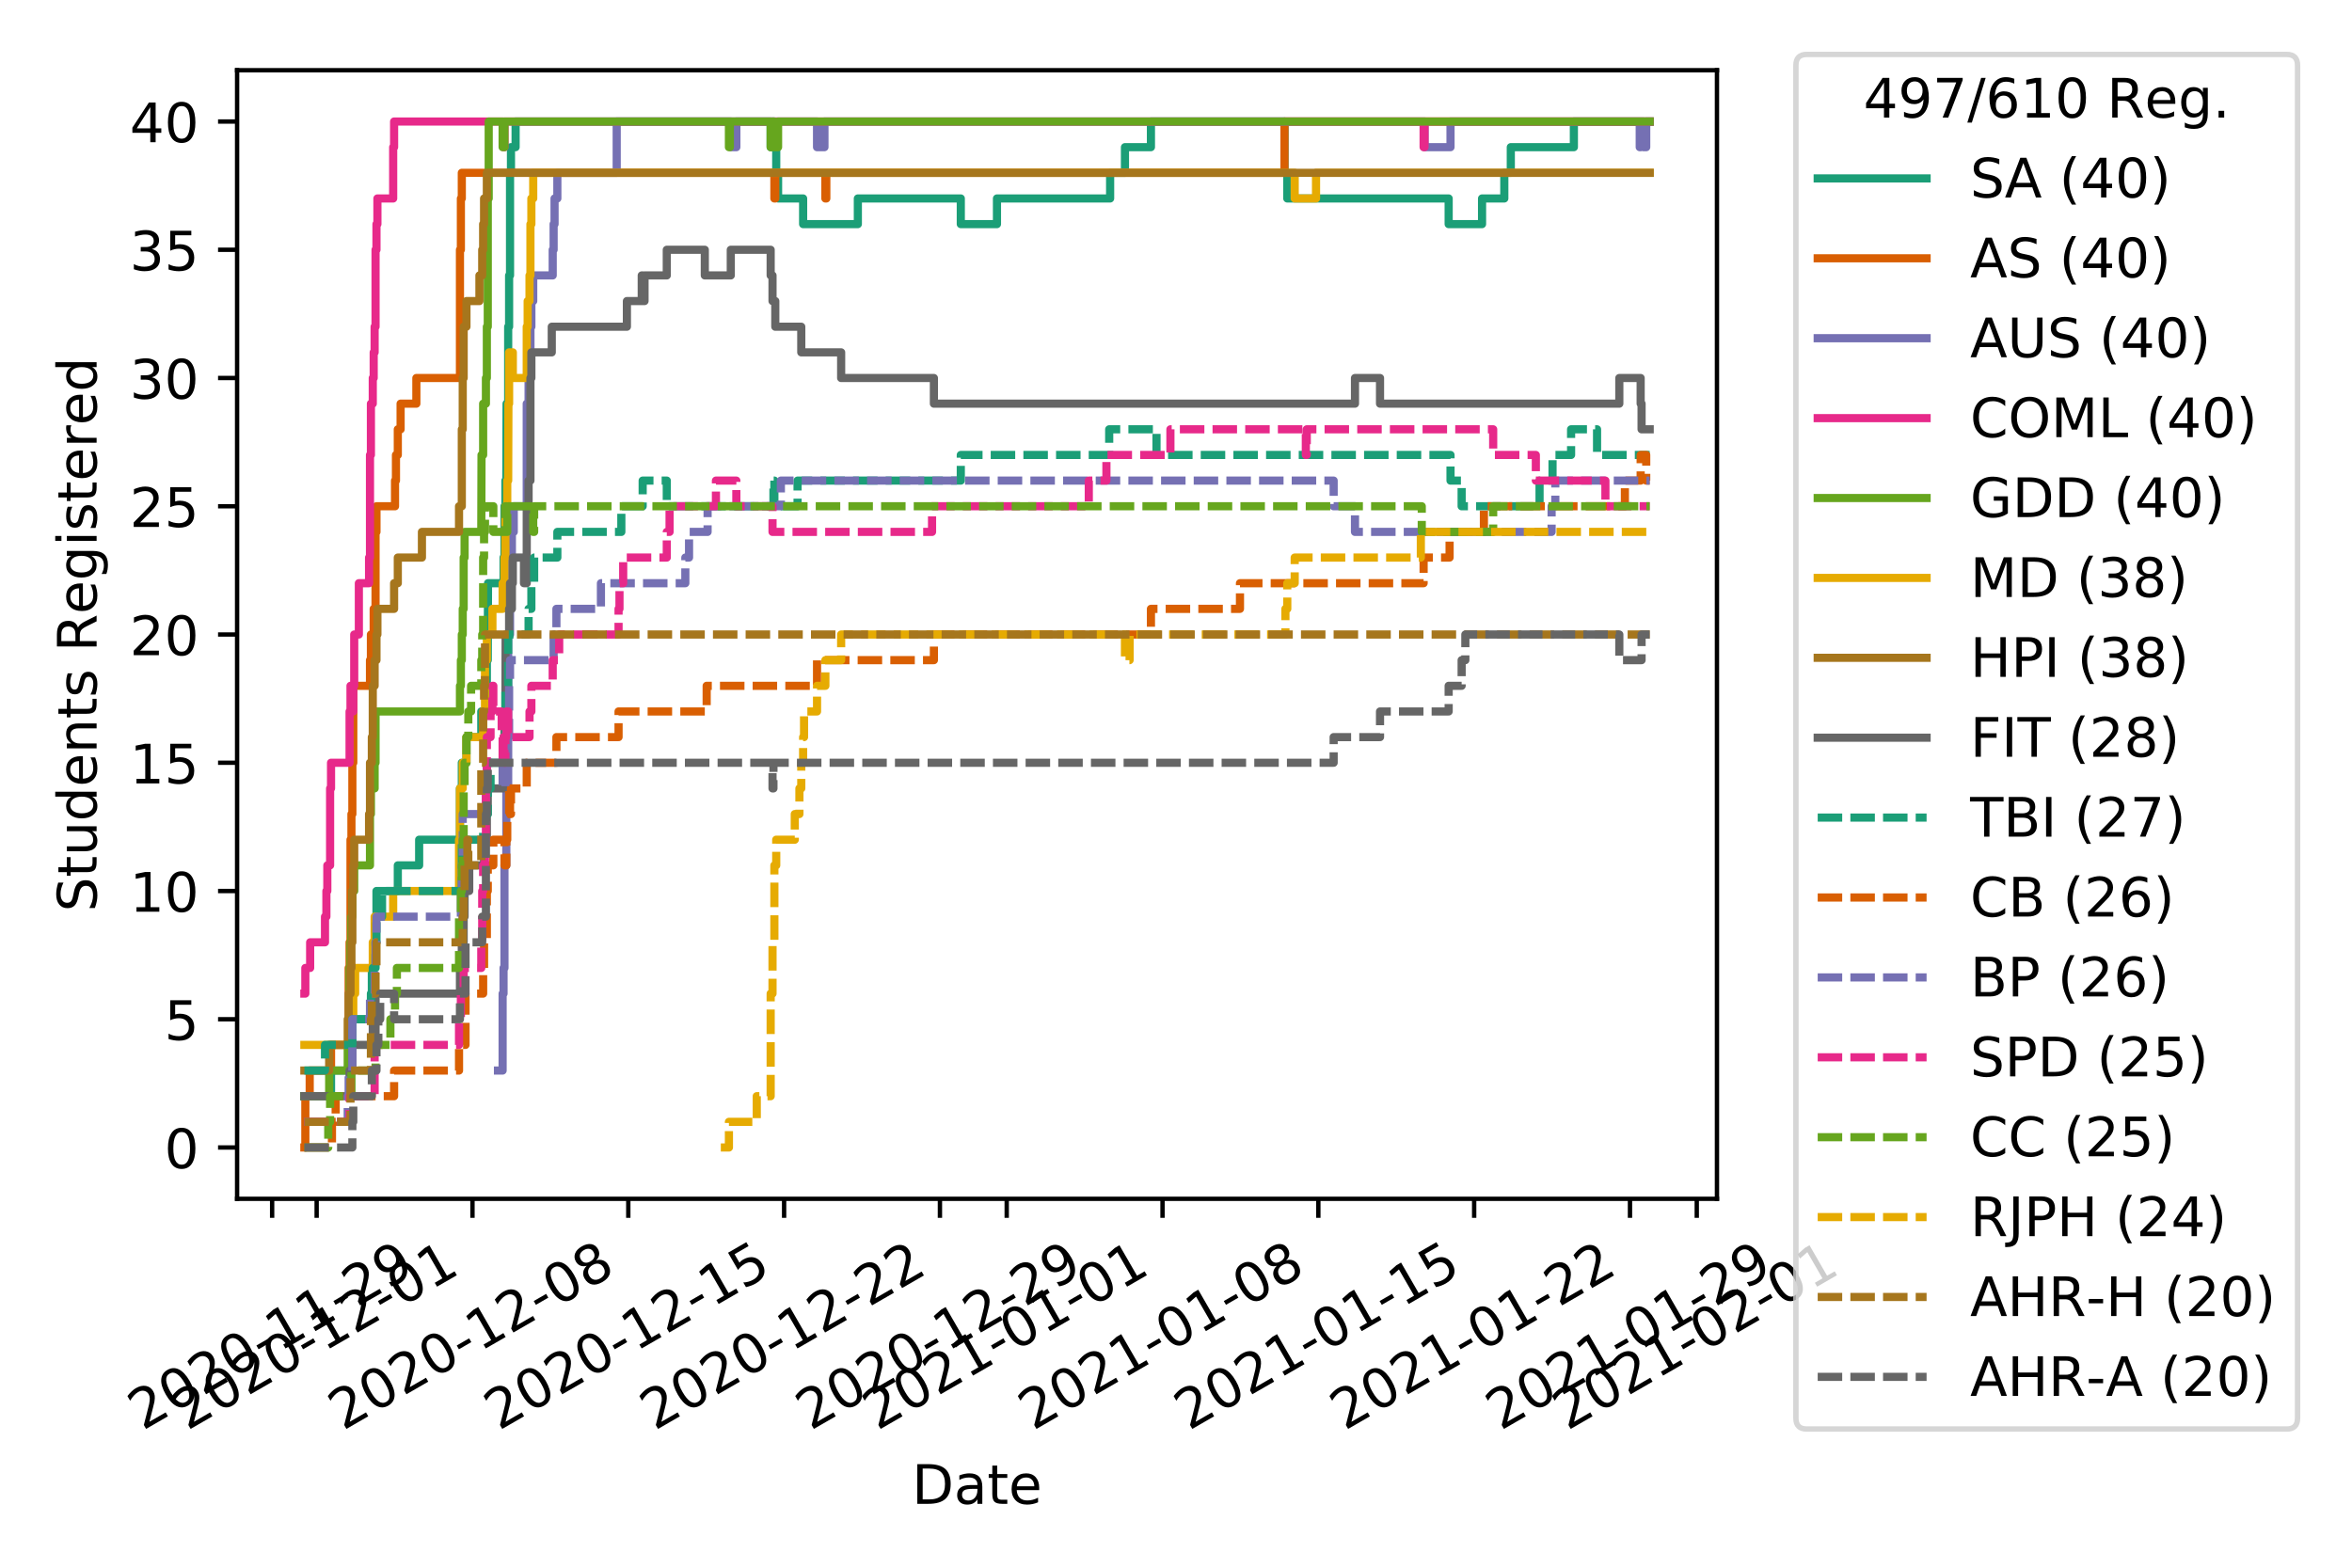 <?xml version="1.0" encoding="utf-8" standalone="no"?>
<!DOCTYPE svg PUBLIC "-//W3C//DTD SVG 1.1//EN"
  "http://www.w3.org/Graphics/SVG/1.1/DTD/svg11.dtd">
<!-- Created with matplotlib (https://matplotlib.org/) -->
<svg height="288pt" version="1.1" viewBox="0 0 432 288" width="432pt" xmlns="http://www.w3.org/2000/svg" xmlns:xlink="http://www.w3.org/1999/xlink">
 <defs>
  <style type="text/css">
*{stroke-linecap:butt;stroke-linejoin:round;}
  </style>
 </defs>
 <g id="figure_1">
  <g id="patch_1">
   <path d="M 0 288 
L 432 288 
L 432 0 
L 0 0 
z
" style="fill:#ffffff;"/>
  </g>
  <g id="axes_1">
   <g id="patch_2">
    <path d="M 43.55 220.231 
L 315.36 220.231 
L 315.36 12.9 
L 43.55 12.9 
z
" style="fill:#ffffff;"/>
   </g>
   <g id="matplotlib.axis_1">
    <g id="xtick_1">
     <g id="line2d_1">
      <defs>
       <path d="M 0 0 
L 0 3.5 
" id="mcfac9d16ef" style="stroke:#000000;stroke-width:0.8;"/>
      </defs>
      <g>
       <use style="stroke:#000000;stroke-width:0.8;" x="49.984" xlink:href="#mcfac9d16ef" y="220.231"/>
      </g>
     </g>
     <g id="text_1">
      <!-- 2020-11-29 -->
      <defs>
       <path d="M 19.188 8.297 
L 53.609 8.297 
L 53.609 0 
L 7.328 0 
L 7.328 8.297 
Q 12.938 14.109 22.625 23.891 
Q 32.328 33.688 34.812 36.531 
Q 39.547 41.844 41.422 45.531 
Q 43.312 49.219 43.312 52.781 
Q 43.312 58.594 39.234 62.25 
Q 35.156 65.922 28.609 65.922 
Q 23.969 65.922 18.812 64.312 
Q 13.672 62.703 7.812 59.422 
L 7.812 69.391 
Q 13.766 71.781 18.938 73 
Q 24.125 74.219 28.422 74.219 
Q 39.75 74.219 46.484 68.547 
Q 53.219 62.891 53.219 53.422 
Q 53.219 48.922 51.531 44.891 
Q 49.859 40.875 45.406 35.406 
Q 44.188 33.984 37.641 27.219 
Q 31.109 20.453 19.188 8.297 
z
" id="DejaVuSans-50"/>
       <path d="M 31.781 66.406 
Q 24.172 66.406 20.328 58.906 
Q 16.5 51.422 16.5 36.375 
Q 16.5 21.391 20.328 13.891 
Q 24.172 6.391 31.781 6.391 
Q 39.453 6.391 43.281 13.891 
Q 47.125 21.391 47.125 36.375 
Q 47.125 51.422 43.281 58.906 
Q 39.453 66.406 31.781 66.406 
z
M 31.781 74.219 
Q 44.047 74.219 50.516 64.516 
Q 56.984 54.828 56.984 36.375 
Q 56.984 17.969 50.516 8.266 
Q 44.047 -1.422 31.781 -1.422 
Q 19.531 -1.422 13.062 8.266 
Q 6.594 17.969 6.594 36.375 
Q 6.594 54.828 13.062 64.516 
Q 19.531 74.219 31.781 74.219 
z
" id="DejaVuSans-48"/>
       <path d="M 4.891 31.391 
L 31.203 31.391 
L 31.203 23.391 
L 4.891 23.391 
z
" id="DejaVuSans-45"/>
       <path d="M 12.406 8.297 
L 28.516 8.297 
L 28.516 63.922 
L 10.984 60.406 
L 10.984 69.391 
L 28.422 72.906 
L 38.281 72.906 
L 38.281 8.297 
L 54.391 8.297 
L 54.391 0 
L 12.406 0 
z
" id="DejaVuSans-49"/>
       <path d="M 10.984 1.516 
L 10.984 10.5 
Q 14.703 8.734 18.5 7.812 
Q 22.312 6.891 25.984 6.891 
Q 35.75 6.891 40.891 13.453 
Q 46.047 20.016 46.781 33.406 
Q 43.953 29.203 39.594 26.953 
Q 35.25 24.703 29.984 24.703 
Q 19.047 24.703 12.672 31.312 
Q 6.297 37.938 6.297 49.422 
Q 6.297 60.641 12.938 67.422 
Q 19.578 74.219 30.609 74.219 
Q 43.266 74.219 49.922 64.516 
Q 56.594 54.828 56.594 36.375 
Q 56.594 19.141 48.406 8.859 
Q 40.234 -1.422 26.422 -1.422 
Q 22.703 -1.422 18.891 -0.688 
Q 15.094 0.047 10.984 1.516 
z
M 30.609 32.422 
Q 37.25 32.422 41.125 36.953 
Q 45.016 41.5 45.016 49.422 
Q 45.016 57.281 41.125 61.844 
Q 37.25 66.406 30.609 66.406 
Q 23.969 66.406 20.094 61.844 
Q 16.219 57.281 16.219 49.422 
Q 16.219 41.5 20.094 36.953 
Q 23.969 32.422 30.609 32.422 
z
" id="DejaVuSans-57"/>
      </defs>
      <g transform="translate(26.199 262.869)rotate(-30)scale(0.1 -0.1)">
       <use xlink:href="#DejaVuSans-50"/>
       <use x="63.623" xlink:href="#DejaVuSans-48"/>
       <use x="127.246" xlink:href="#DejaVuSans-50"/>
       <use x="190.869" xlink:href="#DejaVuSans-48"/>
       <use x="254.492" xlink:href="#DejaVuSans-45"/>
       <use x="290.576" xlink:href="#DejaVuSans-49"/>
       <use x="354.199" xlink:href="#DejaVuSans-49"/>
       <use x="417.822" xlink:href="#DejaVuSans-45"/>
       <use x="453.906" xlink:href="#DejaVuSans-50"/>
       <use x="517.529" xlink:href="#DejaVuSans-57"/>
      </g>
     </g>
    </g>
    <g id="xtick_2">
     <g id="line2d_2">
      <g>
       <use style="stroke:#000000;stroke-width:0.8;" x="58.161" xlink:href="#mcfac9d16ef" y="220.231"/>
      </g>
     </g>
     <g id="text_2">
      <!-- 2020-12-01 -->
      <g transform="translate(34.376 262.869)rotate(-30)scale(0.1 -0.1)">
       <use xlink:href="#DejaVuSans-50"/>
       <use x="63.623" xlink:href="#DejaVuSans-48"/>
       <use x="127.246" xlink:href="#DejaVuSans-50"/>
       <use x="190.869" xlink:href="#DejaVuSans-48"/>
       <use x="254.492" xlink:href="#DejaVuSans-45"/>
       <use x="290.576" xlink:href="#DejaVuSans-49"/>
       <use x="354.199" xlink:href="#DejaVuSans-50"/>
       <use x="417.822" xlink:href="#DejaVuSans-45"/>
       <use x="453.906" xlink:href="#DejaVuSans-48"/>
       <use x="517.529" xlink:href="#DejaVuSans-49"/>
      </g>
     </g>
    </g>
    <g id="xtick_3">
     <g id="line2d_3">
      <g>
       <use style="stroke:#000000;stroke-width:0.8;" x="86.781" xlink:href="#mcfac9d16ef" y="220.231"/>
      </g>
     </g>
     <g id="text_3">
      <!-- 2020-12-08 -->
      <defs>
       <path d="M 31.781 34.625 
Q 24.75 34.625 20.719 30.859 
Q 16.703 27.094 16.703 20.516 
Q 16.703 13.922 20.719 10.156 
Q 24.75 6.391 31.781 6.391 
Q 38.812 6.391 42.859 10.172 
Q 46.922 13.969 46.922 20.516 
Q 46.922 27.094 42.891 30.859 
Q 38.875 34.625 31.781 34.625 
z
M 21.922 38.812 
Q 15.578 40.375 12.031 44.719 
Q 8.5 49.078 8.5 55.328 
Q 8.5 64.062 14.719 69.141 
Q 20.953 74.219 31.781 74.219 
Q 42.672 74.219 48.875 69.141 
Q 55.078 64.062 55.078 55.328 
Q 55.078 49.078 51.531 44.719 
Q 48 40.375 41.703 38.812 
Q 48.828 37.156 52.797 32.312 
Q 56.781 27.484 56.781 20.516 
Q 56.781 9.906 50.312 4.234 
Q 43.844 -1.422 31.781 -1.422 
Q 19.734 -1.422 13.25 4.234 
Q 6.781 9.906 6.781 20.516 
Q 6.781 27.484 10.781 32.312 
Q 14.797 37.156 21.922 38.812 
z
M 18.312 54.391 
Q 18.312 48.734 21.844 45.562 
Q 25.391 42.391 31.781 42.391 
Q 38.141 42.391 41.719 45.562 
Q 45.312 48.734 45.312 54.391 
Q 45.312 60.062 41.719 63.234 
Q 38.141 66.406 31.781 66.406 
Q 25.391 66.406 21.844 63.234 
Q 18.312 60.062 18.312 54.391 
z
" id="DejaVuSans-56"/>
      </defs>
      <g transform="translate(62.996 262.869)rotate(-30)scale(0.1 -0.1)">
       <use xlink:href="#DejaVuSans-50"/>
       <use x="63.623" xlink:href="#DejaVuSans-48"/>
       <use x="127.246" xlink:href="#DejaVuSans-50"/>
       <use x="190.869" xlink:href="#DejaVuSans-48"/>
       <use x="254.492" xlink:href="#DejaVuSans-45"/>
       <use x="290.576" xlink:href="#DejaVuSans-49"/>
       <use x="354.199" xlink:href="#DejaVuSans-50"/>
       <use x="417.822" xlink:href="#DejaVuSans-45"/>
       <use x="453.906" xlink:href="#DejaVuSans-48"/>
       <use x="517.529" xlink:href="#DejaVuSans-56"/>
      </g>
     </g>
    </g>
    <g id="xtick_4">
     <g id="line2d_4">
      <g>
       <use style="stroke:#000000;stroke-width:0.8;" x="115.401" xlink:href="#mcfac9d16ef" y="220.231"/>
      </g>
     </g>
     <g id="text_4">
      <!-- 2020-12-15 -->
      <defs>
       <path d="M 10.797 72.906 
L 49.516 72.906 
L 49.516 64.594 
L 19.828 64.594 
L 19.828 46.734 
Q 21.969 47.469 24.109 47.828 
Q 26.266 48.188 28.422 48.188 
Q 40.625 48.188 47.75 41.5 
Q 54.891 34.812 54.891 23.391 
Q 54.891 11.625 47.562 5.094 
Q 40.234 -1.422 26.906 -1.422 
Q 22.312 -1.422 17.547 -0.641 
Q 12.797 0.141 7.719 1.703 
L 7.719 11.625 
Q 12.109 9.234 16.797 8.062 
Q 21.484 6.891 26.703 6.891 
Q 35.156 6.891 40.078 11.328 
Q 45.016 15.766 45.016 23.391 
Q 45.016 31 40.078 35.438 
Q 35.156 39.891 26.703 39.891 
Q 22.75 39.891 18.812 39.016 
Q 14.891 38.141 10.797 36.281 
z
" id="DejaVuSans-53"/>
      </defs>
      <g transform="translate(91.615 262.869)rotate(-30)scale(0.1 -0.1)">
       <use xlink:href="#DejaVuSans-50"/>
       <use x="63.623" xlink:href="#DejaVuSans-48"/>
       <use x="127.246" xlink:href="#DejaVuSans-50"/>
       <use x="190.869" xlink:href="#DejaVuSans-48"/>
       <use x="254.492" xlink:href="#DejaVuSans-45"/>
       <use x="290.576" xlink:href="#DejaVuSans-49"/>
       <use x="354.199" xlink:href="#DejaVuSans-50"/>
       <use x="417.822" xlink:href="#DejaVuSans-45"/>
       <use x="453.906" xlink:href="#DejaVuSans-49"/>
       <use x="517.529" xlink:href="#DejaVuSans-53"/>
      </g>
     </g>
    </g>
    <g id="xtick_5">
     <g id="line2d_5">
      <g>
       <use style="stroke:#000000;stroke-width:0.8;" x="144.02" xlink:href="#mcfac9d16ef" y="220.231"/>
      </g>
     </g>
     <g id="text_5">
      <!-- 2020-12-22 -->
      <g transform="translate(120.235 262.869)rotate(-30)scale(0.1 -0.1)">
       <use xlink:href="#DejaVuSans-50"/>
       <use x="63.623" xlink:href="#DejaVuSans-48"/>
       <use x="127.246" xlink:href="#DejaVuSans-50"/>
       <use x="190.869" xlink:href="#DejaVuSans-48"/>
       <use x="254.492" xlink:href="#DejaVuSans-45"/>
       <use x="290.576" xlink:href="#DejaVuSans-49"/>
       <use x="354.199" xlink:href="#DejaVuSans-50"/>
       <use x="417.822" xlink:href="#DejaVuSans-45"/>
       <use x="453.906" xlink:href="#DejaVuSans-50"/>
       <use x="517.529" xlink:href="#DejaVuSans-50"/>
      </g>
     </g>
    </g>
    <g id="xtick_6">
     <g id="line2d_6">
      <g>
       <use style="stroke:#000000;stroke-width:0.8;" x="172.64" xlink:href="#mcfac9d16ef" y="220.231"/>
      </g>
     </g>
     <g id="text_6">
      <!-- 2020-12-29 -->
      <g transform="translate(148.855 262.869)rotate(-30)scale(0.1 -0.1)">
       <use xlink:href="#DejaVuSans-50"/>
       <use x="63.623" xlink:href="#DejaVuSans-48"/>
       <use x="127.246" xlink:href="#DejaVuSans-50"/>
       <use x="190.869" xlink:href="#DejaVuSans-48"/>
       <use x="254.492" xlink:href="#DejaVuSans-45"/>
       <use x="290.576" xlink:href="#DejaVuSans-49"/>
       <use x="354.199" xlink:href="#DejaVuSans-50"/>
       <use x="417.822" xlink:href="#DejaVuSans-45"/>
       <use x="453.906" xlink:href="#DejaVuSans-50"/>
       <use x="517.529" xlink:href="#DejaVuSans-57"/>
      </g>
     </g>
    </g>
    <g id="xtick_7">
     <g id="line2d_7">
      <g>
       <use style="stroke:#000000;stroke-width:0.8;" x="184.906" xlink:href="#mcfac9d16ef" y="220.231"/>
      </g>
     </g>
     <g id="text_7">
      <!-- 2021-01-01 -->
      <g transform="translate(161.121 262.869)rotate(-30)scale(0.1 -0.1)">
       <use xlink:href="#DejaVuSans-50"/>
       <use x="63.623" xlink:href="#DejaVuSans-48"/>
       <use x="127.246" xlink:href="#DejaVuSans-50"/>
       <use x="190.869" xlink:href="#DejaVuSans-49"/>
       <use x="254.492" xlink:href="#DejaVuSans-45"/>
       <use x="290.576" xlink:href="#DejaVuSans-48"/>
       <use x="354.199" xlink:href="#DejaVuSans-49"/>
       <use x="417.822" xlink:href="#DejaVuSans-45"/>
       <use x="453.906" xlink:href="#DejaVuSans-48"/>
       <use x="517.529" xlink:href="#DejaVuSans-49"/>
      </g>
     </g>
    </g>
    <g id="xtick_8">
     <g id="line2d_8">
      <g>
       <use style="stroke:#000000;stroke-width:0.8;" x="213.525" xlink:href="#mcfac9d16ef" y="220.231"/>
      </g>
     </g>
     <g id="text_8">
      <!-- 2021-01-08 -->
      <g transform="translate(189.74 262.869)rotate(-30)scale(0.1 -0.1)">
       <use xlink:href="#DejaVuSans-50"/>
       <use x="63.623" xlink:href="#DejaVuSans-48"/>
       <use x="127.246" xlink:href="#DejaVuSans-50"/>
       <use x="190.869" xlink:href="#DejaVuSans-49"/>
       <use x="254.492" xlink:href="#DejaVuSans-45"/>
       <use x="290.576" xlink:href="#DejaVuSans-48"/>
       <use x="354.199" xlink:href="#DejaVuSans-49"/>
       <use x="417.822" xlink:href="#DejaVuSans-45"/>
       <use x="453.906" xlink:href="#DejaVuSans-48"/>
       <use x="517.529" xlink:href="#DejaVuSans-56"/>
      </g>
     </g>
    </g>
    <g id="xtick_9">
     <g id="line2d_9">
      <g>
       <use style="stroke:#000000;stroke-width:0.8;" x="242.145" xlink:href="#mcfac9d16ef" y="220.231"/>
      </g>
     </g>
     <g id="text_9">
      <!-- 2021-01-15 -->
      <g transform="translate(218.36 262.869)rotate(-30)scale(0.1 -0.1)">
       <use xlink:href="#DejaVuSans-50"/>
       <use x="63.623" xlink:href="#DejaVuSans-48"/>
       <use x="127.246" xlink:href="#DejaVuSans-50"/>
       <use x="190.869" xlink:href="#DejaVuSans-49"/>
       <use x="254.492" xlink:href="#DejaVuSans-45"/>
       <use x="290.576" xlink:href="#DejaVuSans-48"/>
       <use x="354.199" xlink:href="#DejaVuSans-49"/>
       <use x="417.822" xlink:href="#DejaVuSans-45"/>
       <use x="453.906" xlink:href="#DejaVuSans-49"/>
       <use x="517.529" xlink:href="#DejaVuSans-53"/>
      </g>
     </g>
    </g>
    <g id="xtick_10">
     <g id="line2d_10">
      <g>
       <use style="stroke:#000000;stroke-width:0.8;" x="270.765" xlink:href="#mcfac9d16ef" y="220.231"/>
      </g>
     </g>
     <g id="text_10">
      <!-- 2021-01-22 -->
      <g transform="translate(246.98 262.869)rotate(-30)scale(0.1 -0.1)">
       <use xlink:href="#DejaVuSans-50"/>
       <use x="63.623" xlink:href="#DejaVuSans-48"/>
       <use x="127.246" xlink:href="#DejaVuSans-50"/>
       <use x="190.869" xlink:href="#DejaVuSans-49"/>
       <use x="254.492" xlink:href="#DejaVuSans-45"/>
       <use x="290.576" xlink:href="#DejaVuSans-48"/>
       <use x="354.199" xlink:href="#DejaVuSans-49"/>
       <use x="417.822" xlink:href="#DejaVuSans-45"/>
       <use x="453.906" xlink:href="#DejaVuSans-50"/>
       <use x="517.529" xlink:href="#DejaVuSans-50"/>
      </g>
     </g>
    </g>
    <g id="xtick_11">
     <g id="line2d_11">
      <g>
       <use style="stroke:#000000;stroke-width:0.8;" x="299.385" xlink:href="#mcfac9d16ef" y="220.231"/>
      </g>
     </g>
     <g id="text_11">
      <!-- 2021-01-29 -->
      <g transform="translate(275.6 262.869)rotate(-30)scale(0.1 -0.1)">
       <use xlink:href="#DejaVuSans-50"/>
       <use x="63.623" xlink:href="#DejaVuSans-48"/>
       <use x="127.246" xlink:href="#DejaVuSans-50"/>
       <use x="190.869" xlink:href="#DejaVuSans-49"/>
       <use x="254.492" xlink:href="#DejaVuSans-45"/>
       <use x="290.576" xlink:href="#DejaVuSans-48"/>
       <use x="354.199" xlink:href="#DejaVuSans-49"/>
       <use x="417.822" xlink:href="#DejaVuSans-45"/>
       <use x="453.906" xlink:href="#DejaVuSans-50"/>
       <use x="517.529" xlink:href="#DejaVuSans-57"/>
      </g>
     </g>
    </g>
    <g id="xtick_12">
     <g id="line2d_12">
      <g>
       <use style="stroke:#000000;stroke-width:0.8;" x="311.65" xlink:href="#mcfac9d16ef" y="220.231"/>
      </g>
     </g>
     <g id="text_12">
      <!-- 2021-02-01 -->
      <g transform="translate(287.865 262.869)rotate(-30)scale(0.1 -0.1)">
       <use xlink:href="#DejaVuSans-50"/>
       <use x="63.623" xlink:href="#DejaVuSans-48"/>
       <use x="127.246" xlink:href="#DejaVuSans-50"/>
       <use x="190.869" xlink:href="#DejaVuSans-49"/>
       <use x="254.492" xlink:href="#DejaVuSans-45"/>
       <use x="290.576" xlink:href="#DejaVuSans-48"/>
       <use x="354.199" xlink:href="#DejaVuSans-50"/>
       <use x="417.822" xlink:href="#DejaVuSans-45"/>
       <use x="453.906" xlink:href="#DejaVuSans-48"/>
       <use x="517.529" xlink:href="#DejaVuSans-49"/>
      </g>
     </g>
    </g>
    <g id="text_13">
     <!-- Date -->
     <defs>
      <path d="M 19.672 64.797 
L 19.672 8.109 
L 31.594 8.109 
Q 46.688 8.109 53.688 14.938 
Q 60.688 21.781 60.688 36.531 
Q 60.688 51.172 53.688 57.984 
Q 46.688 64.797 31.594 64.797 
z
M 9.812 72.906 
L 30.078 72.906 
Q 51.266 72.906 61.172 64.094 
Q 71.094 55.281 71.094 36.531 
Q 71.094 17.672 61.125 8.828 
Q 51.172 0 30.078 0 
L 9.812 0 
z
" id="DejaVuSans-68"/>
      <path d="M 34.281 27.484 
Q 23.391 27.484 19.188 25 
Q 14.984 22.516 14.984 16.5 
Q 14.984 11.719 18.141 8.906 
Q 21.297 6.109 26.703 6.109 
Q 34.188 6.109 38.703 11.406 
Q 43.219 16.703 43.219 25.484 
L 43.219 27.484 
z
M 52.203 31.203 
L 52.203 0 
L 43.219 0 
L 43.219 8.297 
Q 40.141 3.328 35.547 0.953 
Q 30.953 -1.422 24.312 -1.422 
Q 15.922 -1.422 10.953 3.297 
Q 6 8.016 6 15.922 
Q 6 25.141 12.172 29.828 
Q 18.359 34.516 30.609 34.516 
L 43.219 34.516 
L 43.219 35.406 
Q 43.219 41.609 39.141 45 
Q 35.062 48.391 27.688 48.391 
Q 23 48.391 18.547 47.266 
Q 14.109 46.141 10.016 43.891 
L 10.016 52.203 
Q 14.938 54.109 19.578 55.047 
Q 24.219 56 28.609 56 
Q 40.484 56 46.344 49.844 
Q 52.203 43.703 52.203 31.203 
z
" id="DejaVuSans-97"/>
      <path d="M 18.312 70.219 
L 18.312 54.688 
L 36.812 54.688 
L 36.812 47.703 
L 18.312 47.703 
L 18.312 18.016 
Q 18.312 11.328 20.141 9.422 
Q 21.969 7.516 27.594 7.516 
L 36.812 7.516 
L 36.812 0 
L 27.594 0 
Q 17.188 0 13.234 3.875 
Q 9.281 7.766 9.281 18.016 
L 9.281 47.703 
L 2.688 47.703 
L 2.688 54.688 
L 9.281 54.688 
L 9.281 70.219 
z
" id="DejaVuSans-116"/>
      <path d="M 56.203 29.594 
L 56.203 25.203 
L 14.891 25.203 
Q 15.484 15.922 20.484 11.062 
Q 25.484 6.203 34.422 6.203 
Q 39.594 6.203 44.453 7.469 
Q 49.312 8.734 54.109 11.281 
L 54.109 2.781 
Q 49.266 0.734 44.188 -0.344 
Q 39.109 -1.422 33.891 -1.422 
Q 20.797 -1.422 13.156 6.188 
Q 5.516 13.812 5.516 26.812 
Q 5.516 40.234 12.766 48.109 
Q 20.016 56 32.328 56 
Q 43.359 56 49.781 48.891 
Q 56.203 41.797 56.203 29.594 
z
M 47.219 32.234 
Q 47.125 39.594 43.094 43.984 
Q 39.062 48.391 32.422 48.391 
Q 24.906 48.391 20.391 44.141 
Q 15.875 39.891 15.188 32.172 
z
" id="DejaVuSans-101"/>
     </defs>
     <g transform="translate(167.504 276.269)scale(0.1 -0.1)">
      <use xlink:href="#DejaVuSans-68"/>
      <use x="77.002" xlink:href="#DejaVuSans-97"/>
      <use x="138.281" xlink:href="#DejaVuSans-116"/>
      <use x="177.49" xlink:href="#DejaVuSans-101"/>
     </g>
    </g>
   </g>
   <g id="matplotlib.axis_2">
    <g id="ytick_1">
     <g id="line2d_13">
      <defs>
       <path d="M 0 0 
L -3.5 0 
" id="m5ca4b450a5" style="stroke:#000000;stroke-width:0.8;"/>
      </defs>
      <g>
       <use style="stroke:#000000;stroke-width:0.8;" x="43.55" xlink:href="#m5ca4b450a5" y="210.807"/>
      </g>
     </g>
     <g id="text_14">
      <!-- 0 -->
      <g transform="translate(30.188 214.606)scale(0.1 -0.1)">
       <use xlink:href="#DejaVuSans-48"/>
      </g>
     </g>
    </g>
    <g id="ytick_2">
     <g id="line2d_14">
      <g>
       <use style="stroke:#000000;stroke-width:0.8;" x="43.55" xlink:href="#m5ca4b450a5" y="187.246"/>
      </g>
     </g>
     <g id="text_15">
      <!-- 5 -->
      <g transform="translate(30.188 191.046)scale(0.1 -0.1)">
       <use xlink:href="#DejaVuSans-53"/>
      </g>
     </g>
    </g>
    <g id="ytick_3">
     <g id="line2d_15">
      <g>
       <use style="stroke:#000000;stroke-width:0.8;" x="43.55" xlink:href="#m5ca4b450a5" y="163.686"/>
      </g>
     </g>
     <g id="text_16">
      <!-- 10 -->
      <g transform="translate(23.825 167.485)scale(0.1 -0.1)">
       <use xlink:href="#DejaVuSans-49"/>
       <use x="63.623" xlink:href="#DejaVuSans-48"/>
      </g>
     </g>
    </g>
    <g id="ytick_4">
     <g id="line2d_16">
      <g>
       <use style="stroke:#000000;stroke-width:0.8;" x="43.55" xlink:href="#m5ca4b450a5" y="140.126"/>
      </g>
     </g>
     <g id="text_17">
      <!-- 15 -->
      <g transform="translate(23.825 143.925)scale(0.1 -0.1)">
       <use xlink:href="#DejaVuSans-49"/>
       <use x="63.623" xlink:href="#DejaVuSans-53"/>
      </g>
     </g>
    </g>
    <g id="ytick_5">
     <g id="line2d_17">
      <g>
       <use style="stroke:#000000;stroke-width:0.8;" x="43.55" xlink:href="#m5ca4b450a5" y="116.565"/>
      </g>
     </g>
     <g id="text_18">
      <!-- 20 -->
      <g transform="translate(23.825 120.365)scale(0.1 -0.1)">
       <use xlink:href="#DejaVuSans-50"/>
       <use x="63.623" xlink:href="#DejaVuSans-48"/>
      </g>
     </g>
    </g>
    <g id="ytick_6">
     <g id="line2d_18">
      <g>
       <use style="stroke:#000000;stroke-width:0.8;" x="43.55" xlink:href="#m5ca4b450a5" y="93.005"/>
      </g>
     </g>
     <g id="text_19">
      <!-- 25 -->
      <g transform="translate(23.825 96.804)scale(0.1 -0.1)">
       <use xlink:href="#DejaVuSans-50"/>
       <use x="63.623" xlink:href="#DejaVuSans-53"/>
      </g>
     </g>
    </g>
    <g id="ytick_7">
     <g id="line2d_19">
      <g>
       <use style="stroke:#000000;stroke-width:0.8;" x="43.55" xlink:href="#m5ca4b450a5" y="69.445"/>
      </g>
     </g>
     <g id="text_20">
      <!-- 30 -->
      <defs>
       <path d="M 40.578 39.312 
Q 47.656 37.797 51.625 33 
Q 55.609 28.219 55.609 21.188 
Q 55.609 10.406 48.188 4.484 
Q 40.766 -1.422 27.094 -1.422 
Q 22.516 -1.422 17.656 -0.516 
Q 12.797 0.391 7.625 2.203 
L 7.625 11.719 
Q 11.719 9.328 16.594 8.109 
Q 21.484 6.891 26.812 6.891 
Q 36.078 6.891 40.938 10.547 
Q 45.797 14.203 45.797 21.188 
Q 45.797 27.641 41.281 31.266 
Q 36.766 34.906 28.719 34.906 
L 20.219 34.906 
L 20.219 43.016 
L 29.109 43.016 
Q 36.375 43.016 40.234 45.922 
Q 44.094 48.828 44.094 54.297 
Q 44.094 59.906 40.109 62.906 
Q 36.141 65.922 28.719 65.922 
Q 24.656 65.922 20.016 65.031 
Q 15.375 64.156 9.812 62.312 
L 9.812 71.094 
Q 15.438 72.656 20.344 73.438 
Q 25.25 74.219 29.594 74.219 
Q 40.828 74.219 47.359 69.109 
Q 53.906 64.016 53.906 55.328 
Q 53.906 49.266 50.438 45.094 
Q 46.969 40.922 40.578 39.312 
z
" id="DejaVuSans-51"/>
      </defs>
      <g transform="translate(23.825 73.244)scale(0.1 -0.1)">
       <use xlink:href="#DejaVuSans-51"/>
       <use x="63.623" xlink:href="#DejaVuSans-48"/>
      </g>
     </g>
    </g>
    <g id="ytick_8">
     <g id="line2d_20">
      <g>
       <use style="stroke:#000000;stroke-width:0.8;" x="43.55" xlink:href="#m5ca4b450a5" y="45.884"/>
      </g>
     </g>
     <g id="text_21">
      <!-- 35 -->
      <g transform="translate(23.825 49.684)scale(0.1 -0.1)">
       <use xlink:href="#DejaVuSans-51"/>
       <use x="63.623" xlink:href="#DejaVuSans-53"/>
      </g>
     </g>
    </g>
    <g id="ytick_9">
     <g id="line2d_21">
      <g>
       <use style="stroke:#000000;stroke-width:0.8;" x="43.55" xlink:href="#m5ca4b450a5" y="22.324"/>
      </g>
     </g>
     <g id="text_22">
      <!-- 40 -->
      <defs>
       <path d="M 37.797 64.312 
L 12.891 25.391 
L 37.797 25.391 
z
M 35.203 72.906 
L 47.609 72.906 
L 47.609 25.391 
L 58.016 25.391 
L 58.016 17.188 
L 47.609 17.188 
L 47.609 0 
L 37.797 0 
L 37.797 17.188 
L 4.891 17.188 
L 4.891 26.703 
z
" id="DejaVuSans-52"/>
      </defs>
      <g transform="translate(23.825 26.123)scale(0.1 -0.1)">
       <use xlink:href="#DejaVuSans-52"/>
       <use x="63.623" xlink:href="#DejaVuSans-48"/>
      </g>
     </g>
    </g>
    <g id="text_23">
     <!-- Students Registered -->
     <defs>
      <path d="M 53.516 70.516 
L 53.516 60.891 
Q 47.906 63.578 42.922 64.891 
Q 37.938 66.219 33.297 66.219 
Q 25.25 66.219 20.875 63.094 
Q 16.5 59.969 16.5 54.203 
Q 16.5 49.359 19.406 46.891 
Q 22.312 44.438 30.422 42.922 
L 36.375 41.703 
Q 47.406 39.594 52.656 34.297 
Q 57.906 29 57.906 20.125 
Q 57.906 9.516 50.797 4.047 
Q 43.703 -1.422 29.984 -1.422 
Q 24.812 -1.422 18.969 -0.25 
Q 13.141 0.922 6.891 3.219 
L 6.891 13.375 
Q 12.891 10.016 18.656 8.297 
Q 24.422 6.594 29.984 6.594 
Q 38.422 6.594 43.016 9.906 
Q 47.609 13.234 47.609 19.391 
Q 47.609 24.75 44.312 27.781 
Q 41.016 30.812 33.5 32.328 
L 27.484 33.5 
Q 16.453 35.688 11.516 40.375 
Q 6.594 45.062 6.594 53.422 
Q 6.594 63.094 13.406 68.656 
Q 20.219 74.219 32.172 74.219 
Q 37.312 74.219 42.625 73.281 
Q 47.953 72.359 53.516 70.516 
z
" id="DejaVuSans-83"/>
      <path d="M 8.5 21.578 
L 8.5 54.688 
L 17.484 54.688 
L 17.484 21.922 
Q 17.484 14.156 20.5 10.266 
Q 23.531 6.391 29.594 6.391 
Q 36.859 6.391 41.078 11.031 
Q 45.312 15.672 45.312 23.688 
L 45.312 54.688 
L 54.297 54.688 
L 54.297 0 
L 45.312 0 
L 45.312 8.406 
Q 42.047 3.422 37.719 1 
Q 33.406 -1.422 27.688 -1.422 
Q 18.266 -1.422 13.375 4.438 
Q 8.5 10.297 8.5 21.578 
z
M 31.109 56 
z
" id="DejaVuSans-117"/>
      <path d="M 45.406 46.391 
L 45.406 75.984 
L 54.391 75.984 
L 54.391 0 
L 45.406 0 
L 45.406 8.203 
Q 42.578 3.328 38.25 0.953 
Q 33.938 -1.422 27.875 -1.422 
Q 17.969 -1.422 11.734 6.484 
Q 5.516 14.406 5.516 27.297 
Q 5.516 40.188 11.734 48.094 
Q 17.969 56 27.875 56 
Q 33.938 56 38.25 53.625 
Q 42.578 51.266 45.406 46.391 
z
M 14.797 27.297 
Q 14.797 17.391 18.875 11.75 
Q 22.953 6.109 30.078 6.109 
Q 37.203 6.109 41.297 11.75 
Q 45.406 17.391 45.406 27.297 
Q 45.406 37.203 41.297 42.844 
Q 37.203 48.484 30.078 48.484 
Q 22.953 48.484 18.875 42.844 
Q 14.797 37.203 14.797 27.297 
z
" id="DejaVuSans-100"/>
      <path d="M 54.891 33.016 
L 54.891 0 
L 45.906 0 
L 45.906 32.719 
Q 45.906 40.484 42.875 44.328 
Q 39.844 48.188 33.797 48.188 
Q 26.516 48.188 22.312 43.547 
Q 18.109 38.922 18.109 30.906 
L 18.109 0 
L 9.078 0 
L 9.078 54.688 
L 18.109 54.688 
L 18.109 46.188 
Q 21.344 51.125 25.703 53.562 
Q 30.078 56 35.797 56 
Q 45.219 56 50.047 50.172 
Q 54.891 44.344 54.891 33.016 
z
" id="DejaVuSans-110"/>
      <path d="M 44.281 53.078 
L 44.281 44.578 
Q 40.484 46.531 36.375 47.5 
Q 32.281 48.484 27.875 48.484 
Q 21.188 48.484 17.844 46.438 
Q 14.5 44.391 14.5 40.281 
Q 14.5 37.156 16.891 35.375 
Q 19.281 33.594 26.516 31.984 
L 29.594 31.297 
Q 39.156 29.25 43.188 25.516 
Q 47.219 21.781 47.219 15.094 
Q 47.219 7.469 41.188 3.016 
Q 35.156 -1.422 24.609 -1.422 
Q 20.219 -1.422 15.453 -0.562 
Q 10.688 0.297 5.422 2 
L 5.422 11.281 
Q 10.406 8.688 15.234 7.391 
Q 20.062 6.109 24.812 6.109 
Q 31.156 6.109 34.562 8.281 
Q 37.984 10.453 37.984 14.406 
Q 37.984 18.062 35.516 20.016 
Q 33.062 21.969 24.703 23.781 
L 21.578 24.516 
Q 13.234 26.266 9.516 29.906 
Q 5.812 33.547 5.812 39.891 
Q 5.812 47.609 11.281 51.797 
Q 16.75 56 26.812 56 
Q 31.781 56 36.172 55.266 
Q 40.578 54.547 44.281 53.078 
z
" id="DejaVuSans-115"/>
      <path id="DejaVuSans-32"/>
      <path d="M 44.391 34.188 
Q 47.562 33.109 50.562 29.594 
Q 53.562 26.078 56.594 19.922 
L 66.609 0 
L 56 0 
L 46.688 18.703 
Q 43.062 26.031 39.672 28.422 
Q 36.281 30.812 30.422 30.812 
L 19.672 30.812 
L 19.672 0 
L 9.812 0 
L 9.812 72.906 
L 32.078 72.906 
Q 44.578 72.906 50.734 67.672 
Q 56.891 62.453 56.891 51.906 
Q 56.891 45.016 53.688 40.469 
Q 50.484 35.938 44.391 34.188 
z
M 19.672 64.797 
L 19.672 38.922 
L 32.078 38.922 
Q 39.203 38.922 42.844 42.219 
Q 46.484 45.516 46.484 51.906 
Q 46.484 58.297 42.844 61.547 
Q 39.203 64.797 32.078 64.797 
z
" id="DejaVuSans-82"/>
      <path d="M 45.406 27.984 
Q 45.406 37.75 41.375 43.109 
Q 37.359 48.484 30.078 48.484 
Q 22.859 48.484 18.828 43.109 
Q 14.797 37.75 14.797 27.984 
Q 14.797 18.266 18.828 12.891 
Q 22.859 7.516 30.078 7.516 
Q 37.359 7.516 41.375 12.891 
Q 45.406 18.266 45.406 27.984 
z
M 54.391 6.781 
Q 54.391 -7.172 48.188 -13.984 
Q 42 -20.797 29.203 -20.797 
Q 24.469 -20.797 20.266 -20.094 
Q 16.062 -19.391 12.109 -17.922 
L 12.109 -9.188 
Q 16.062 -11.328 19.922 -12.344 
Q 23.781 -13.375 27.781 -13.375 
Q 36.625 -13.375 41.016 -8.766 
Q 45.406 -4.156 45.406 5.172 
L 45.406 9.625 
Q 42.625 4.781 38.281 2.391 
Q 33.938 0 27.875 0 
Q 17.828 0 11.672 7.656 
Q 5.516 15.328 5.516 27.984 
Q 5.516 40.672 11.672 48.328 
Q 17.828 56 27.875 56 
Q 33.938 56 38.281 53.609 
Q 42.625 51.219 45.406 46.391 
L 45.406 54.688 
L 54.391 54.688 
z
" id="DejaVuSans-103"/>
      <path d="M 9.422 54.688 
L 18.406 54.688 
L 18.406 0 
L 9.422 0 
z
M 9.422 75.984 
L 18.406 75.984 
L 18.406 64.594 
L 9.422 64.594 
z
" id="DejaVuSans-105"/>
      <path d="M 41.109 46.297 
Q 39.594 47.172 37.812 47.578 
Q 36.031 48 33.891 48 
Q 26.266 48 22.188 43.047 
Q 18.109 38.094 18.109 28.812 
L 18.109 0 
L 9.078 0 
L 9.078 54.688 
L 18.109 54.688 
L 18.109 46.188 
Q 20.953 51.172 25.484 53.578 
Q 30.031 56 36.531 56 
Q 37.453 56 38.578 55.875 
Q 39.703 55.766 41.062 55.516 
z
" id="DejaVuSans-114"/>
     </defs>
     <g transform="translate(17.745 167.499)rotate(-90)scale(0.1 -0.1)">
      <use xlink:href="#DejaVuSans-83"/>
      <use x="63.477" xlink:href="#DejaVuSans-116"/>
      <use x="102.686" xlink:href="#DejaVuSans-117"/>
      <use x="166.064" xlink:href="#DejaVuSans-100"/>
      <use x="229.541" xlink:href="#DejaVuSans-101"/>
      <use x="291.064" xlink:href="#DejaVuSans-110"/>
      <use x="354.443" xlink:href="#DejaVuSans-116"/>
      <use x="393.652" xlink:href="#DejaVuSans-115"/>
      <use x="445.752" xlink:href="#DejaVuSans-32"/>
      <use x="477.539" xlink:href="#DejaVuSans-82"/>
      <use x="546.959" xlink:href="#DejaVuSans-101"/>
      <use x="608.482" xlink:href="#DejaVuSans-103"/>
      <use x="671.959" xlink:href="#DejaVuSans-105"/>
      <use x="699.742" xlink:href="#DejaVuSans-115"/>
      <use x="751.842" xlink:href="#DejaVuSans-116"/>
      <use x="791.051" xlink:href="#DejaVuSans-101"/>
      <use x="852.574" xlink:href="#DejaVuSans-114"/>
      <use x="893.656" xlink:href="#DejaVuSans-101"/>
      <use x="955.18" xlink:href="#DejaVuSans-100"/>
     </g>
    </g>
   </g>
   <g id="line2d_22">
    <path clip-path="url(#pce3f00ae9c)" d="M 55.905 201.383 
L 60.802 201.383 
L 60.802 196.67 
L 60.887 196.67 
L 64.039 196.67 
L 64.039 191.958 
L 64.124 191.958 
L 64.72 191.958 
L 64.72 187.246 
L 64.805 187.246 
L 68.297 187.246 
L 68.297 177.822 
L 68.383 177.822 
L 68.638 177.822 
L 68.638 173.11 
L 68.723 173.11 
L 68.979 173.11 
L 68.979 168.398 
L 69.064 168.398 
L 69.149 168.398 
L 69.149 163.686 
L 69.234 163.686 
L 73.067 163.686 
L 73.067 158.974 
L 73.153 158.974 
L 76.986 158.974 
L 76.986 154.262 
L 77.071 154.262 
L 84.481 154.262 
L 84.481 144.838 
L 84.566 144.838 
L 84.822 144.838 
L 84.822 140.126 
L 84.907 140.126 
L 85.674 140.126 
L 85.674 135.414 
L 85.759 135.414 
L 88.399 135.414 
L 88.399 130.702 
L 88.485 130.702 
L 89.251 130.702 
L 89.251 125.99 
L 89.336 125.99 
L 89.422 125.99 
L 89.422 121.277 
L 89.507 121.277 
L 89.592 121.277 
L 89.635 107.141 
L 89.677 107.141 
L 92.488 107.141 
L 92.488 102.429 
L 92.573 102.429 
L 92.658 102.429 
L 92.658 93.005 
L 92.744 93.005 
L 92.829 93.005 
L 92.829 88.293 
L 92.914 88.293 
L 92.999 88.293 
L 93.042 74.157 
L 93.084 74.157 
L 93.34 74.157 
L 93.34 60.021 
L 93.425 60.021 
L 93.51 60.021 
L 93.51 50.597 
L 93.595 50.597 
L 93.68 50.597 
L 93.68 31.748 
L 93.766 31.748 
L 93.851 31.748 
L 93.851 27.036 
L 93.936 27.036 
L 94.703 27.036 
L 94.703 22.324 
L 94.788 22.324 
L 141.55 22.324 
L 141.55 27.036 
L 141.636 27.036 
L 141.721 27.036 
L 141.721 22.324 
L 141.806 22.324 
L 142.062 22.324 
L 142.062 27.036 
L 142.147 27.036 
L 142.573 27.036 
L 142.573 31.748 
L 142.658 31.748 
L 142.913 31.748 
L 142.913 36.46 
L 142.998 36.46 
L 147.513 36.46 
L 147.513 41.172 
L 147.598 41.172 
L 157.564 41.172 
L 157.564 36.46 
L 157.649 36.46 
L 176.473 36.46 
L 176.473 41.172 
L 176.559 41.172 
L 183.117 41.172 
L 183.117 36.46 
L 183.202 36.46 
L 203.901 36.46 
L 203.901 31.748 
L 203.986 31.748 
L 206.626 31.748 
L 206.626 27.036 
L 206.711 27.036 
L 211.396 27.036 
L 211.396 22.324 
L 235.927 22.324 
L 235.927 31.748 
L 236.013 31.748 
L 236.439 31.748 
L 236.439 36.46 
L 236.524 36.46 
L 266.08 36.46 
L 266.08 41.172 
L 266.166 41.172 
L 272.213 41.172 
L 272.213 36.46 
L 272.298 36.46 
L 276.302 36.46 
L 276.302 31.748 
L 276.387 31.748 
L 277.494 31.748 
L 277.494 27.036 
L 277.579 27.036 
L 289.078 27.036 
L 289.078 22.324 
L 289.164 22.324 
L 303.005 22.324 
L 303.005 22.324 
" style="fill:none;stroke:#1b9e77;stroke-linecap:square;stroke-width:1.5;"/>
   </g>
   <g id="line2d_23">
    <path clip-path="url(#pce3f00ae9c)" d="M 55.905 210.807 
L 56.084 210.807 
L 56.084 201.383 
L 56.194 201.383 
L 56.884 201.383 
L 56.884 196.67 
L 56.966 196.67 
L 60.802 196.67 
L 60.802 191.958 
L 60.887 191.958 
L 64.039 191.958 
L 64.039 177.822 
L 64.124 177.822 
L 64.209 177.822 
L 64.209 173.11 
L 64.294 173.11 
L 64.379 173.11 
L 64.379 154.262 
L 64.465 154.262 
L 64.55 154.262 
L 64.55 149.55 
L 64.635 149.55 
L 64.72 149.55 
L 64.72 140.126 
L 64.805 140.126 
L 64.89 140.126 
L 64.89 125.99 
L 64.976 125.99 
L 67.957 125.99 
L 67.957 121.277 
L 68.042 121.277 
L 68.127 121.277 
L 68.127 116.565 
L 68.212 116.565 
L 68.638 116.565 
L 68.638 111.853 
L 68.723 111.853 
L 68.979 111.853 
L 68.979 97.717 
L 69.064 97.717 
L 69.149 97.717 
L 69.149 93.005 
L 69.234 93.005 
L 72.556 93.005 
L 72.556 88.293 
L 72.642 88.293 
L 72.727 88.293 
L 72.727 83.581 
L 72.812 83.581 
L 73.067 83.581 
L 73.067 78.869 
L 73.153 78.869 
L 73.579 78.869 
L 73.579 74.157 
L 73.664 74.157 
L 76.475 74.157 
L 76.475 69.445 
L 76.56 69.445 
L 84.481 69.445 
L 84.481 45.884 
L 84.566 45.884 
L 84.652 45.884 
L 84.652 36.46 
L 84.737 36.46 
L 84.822 36.46 
L 84.822 31.748 
L 84.907 31.748 
L 142.232 31.748 
L 142.232 36.46 
L 142.317 36.46 
L 142.402 36.46 
L 142.402 31.748 
L 142.487 31.748 
L 151.601 31.748 
L 151.601 36.46 
L 151.687 36.46 
L 151.772 36.46 
L 151.772 31.748 
L 151.857 31.748 
L 235.927 31.748 
L 235.927 22.324 
L 236.013 22.324 
L 303.005 22.324 
L 303.005 22.324 
" style="fill:none;stroke:#d95f02;stroke-linecap:square;stroke-width:1.5;"/>
   </g>
   <g id="line2d_24">
    <path clip-path="url(#pce3f00ae9c)" d="M 91.466 196.67 
L 92.318 196.67 
L 92.318 182.534 
L 92.403 182.534 
L 92.488 182.534 
L 92.488 177.822 
L 92.573 177.822 
L 92.658 177.822 
L 92.658 158.974 
L 92.744 158.974 
L 92.999 158.974 
L 92.999 144.838 
L 93.084 144.838 
L 93.34 144.838 
L 93.34 116.565 
L 93.425 116.565 
L 93.68 116.565 
L 93.68 107.141 
L 93.766 107.141 
L 93.851 107.141 
L 93.851 102.429 
L 93.936 102.429 
L 94.021 102.429 
L 94.021 97.717 
L 94.106 97.717 
L 94.362 97.717 
L 94.362 93.005 
L 94.447 93.005 
L 96.747 93.005 
L 96.747 74.157 
L 96.832 74.157 
L 97.088 74.157 
L 97.088 69.445 
L 97.173 69.445 
L 97.428 69.445 
L 97.428 60.021 
L 97.514 60.021 
L 97.599 60.021 
L 97.599 55.309 
L 97.684 55.309 
L 97.939 55.309 
L 97.939 50.597 
L 98.025 50.597 
L 101.517 50.597 
L 101.517 45.884 
L 101.602 45.884 
L 101.687 45.884 
L 101.687 41.172 
L 101.772 41.172 
L 101.858 41.172 
L 101.858 36.46 
L 101.943 36.46 
L 102.369 36.46 
L 102.369 31.748 
L 102.454 31.748 
L 113.271 31.748 
L 113.271 22.324 
L 113.357 22.324 
L 134.225 22.324 
L 134.225 27.036 
L 134.31 27.036 
L 135.247 27.036 
L 135.247 22.324 
L 135.332 22.324 
L 150.068 22.324 
L 150.068 27.036 
L 150.153 27.036 
L 151.431 27.036 
L 151.431 22.324 
L 151.516 22.324 
L 261.651 22.324 
L 261.651 27.036 
L 261.736 27.036 
L 266.421 27.036 
L 266.421 22.324 
L 266.506 22.324 
L 301.174 22.324 
L 301.174 27.036 
L 301.259 27.036 
L 301.344 27.036 
L 301.344 22.324 
L 301.429 22.324 
L 301.855 22.324 
L 301.855 27.036 
L 301.94 27.036 
L 302.366 27.036 
L 302.366 22.324 
L 302.451 22.324 
L 303.005 22.324 
L 303.005 22.324 
" style="fill:none;stroke:#7570b3;stroke-linecap:square;stroke-width:1.5;"/>
   </g>
   <g id="line2d_25">
    <path clip-path="url(#pce3f00ae9c)" d="M 55.905 182.534 
L 56.084 182.534 
L 56.084 177.822 
L 56.194 177.822 
L 56.966 177.822 
L 56.966 173.11 
L 59.692 173.11 
L 59.692 168.398 
L 59.95 168.398 
L 59.95 163.686 
L 60.035 163.686 
L 60.12 163.686 
L 60.12 158.974 
L 60.206 158.974 
L 60.632 158.974 
L 60.632 144.838 
L 60.717 144.838 
L 60.802 144.838 
L 60.802 140.126 
L 60.887 140.126 
L 64.209 140.126 
L 64.209 130.702 
L 64.294 130.702 
L 64.379 130.702 
L 64.379 125.99 
L 64.465 125.99 
L 64.55 125.99 
L 64.55 130.702 
L 64.635 130.702 
L 64.89 130.702 
L 64.89 125.99 
L 64.976 125.99 
L 65.061 125.99 
L 65.061 116.565 
L 65.146 116.565 
L 65.913 116.565 
L 65.913 107.141 
L 65.998 107.141 
L 67.786 107.141 
L 67.786 102.429 
L 67.872 102.429 
L 67.957 102.429 
L 67.957 83.581 
L 68.042 83.581 
L 68.127 83.581 
L 68.127 74.157 
L 68.212 74.157 
L 68.468 74.157 
L 68.468 69.445 
L 68.553 69.445 
L 68.638 69.445 
L 68.638 64.733 
L 68.723 64.733 
L 68.809 64.733 
L 68.809 60.021 
L 68.894 60.021 
L 68.979 60.021 
L 68.979 45.884 
L 69.064 45.884 
L 69.149 45.884 
L 69.149 41.172 
L 69.234 41.172 
L 69.32 41.172 
L 69.32 36.46 
L 69.405 36.46 
L 72.216 36.46 
L 72.216 27.036 
L 72.301 27.036 
L 72.386 27.036 
L 72.386 22.324 
L 72.471 22.324 
L 92.488 22.324 
L 92.488 27.036 
L 92.573 27.036 
L 92.658 27.036 
L 92.658 22.324 
L 92.744 22.324 
L 261.481 22.324 
L 261.481 27.036 
L 261.566 27.036 
L 261.651 27.036 
L 261.651 22.324 
L 261.736 22.324 
L 303.005 22.324 
L 303.005 22.324 
" style="fill:none;stroke:#e7298a;stroke-linecap:square;stroke-width:1.5;"/>
   </g>
   <g id="line2d_26">
    <path clip-path="url(#pce3f00ae9c)" d="M 55.905 201.383 
L 60.461 201.383 
L 60.461 196.67 
L 60.546 196.67 
L 63.868 196.67 
L 63.868 191.958 
L 63.953 191.958 
L 64.039 191.958 
L 64.039 187.246 
L 64.124 187.246 
L 64.209 187.246 
L 64.209 177.822 
L 64.294 177.822 
L 64.379 177.822 
L 64.379 173.11 
L 64.465 173.11 
L 64.55 173.11 
L 64.55 168.398 
L 64.635 168.398 
L 64.72 168.398 
L 64.72 163.686 
L 64.805 163.686 
L 65.061 163.686 
L 65.061 158.974 
L 65.146 158.974 
L 67.957 158.974 
L 67.957 149.55 
L 68.042 149.55 
L 68.127 149.55 
L 68.127 144.838 
L 68.212 144.838 
L 68.809 144.838 
L 68.809 140.126 
L 68.894 140.126 
L 68.979 140.126 
L 68.979 130.702 
L 69.064 130.702 
L 84.481 130.702 
L 84.481 125.99 
L 84.566 125.99 
L 84.652 125.99 
L 84.652 121.277 
L 84.737 121.277 
L 84.822 121.277 
L 84.822 116.565 
L 84.907 116.565 
L 84.992 116.565 
L 84.992 111.853 
L 85.078 111.853 
L 85.163 111.853 
L 85.163 102.429 
L 85.248 102.429 
L 85.333 102.429 
L 85.333 97.717 
L 85.418 97.717 
L 88.399 97.717 
L 88.442 83.581 
L 88.485 83.581 
L 88.74 83.581 
L 88.74 74.157 
L 88.825 74.157 
L 89.251 74.157 
L 89.251 69.445 
L 89.336 69.445 
L 89.422 69.445 
L 89.422 60.021 
L 89.507 60.021 
L 89.592 60.021 
L 89.592 36.46 
L 89.677 36.46 
L 89.762 36.46 
L 89.762 22.324 
L 89.848 22.324 
L 92.318 22.324 
L 92.318 27.036 
L 92.403 27.036 
L 92.658 27.036 
L 92.658 22.324 
L 92.744 22.324 
L 133.884 22.324 
L 133.884 27.036 
L 133.97 27.036 
L 134.055 27.036 
L 134.055 22.324 
L 134.14 22.324 
L 141.55 22.324 
L 141.55 27.036 
L 141.636 27.036 
L 141.891 27.036 
L 141.891 22.324 
L 141.976 22.324 
L 142.232 22.324 
L 142.232 27.036 
L 142.317 27.036 
L 142.913 27.036 
L 142.913 22.324 
L 142.998 22.324 
L 303.005 22.324 
L 303.005 22.324 
" style="fill:none;stroke:#66a61e;stroke-linecap:square;stroke-width:1.5;"/>
   </g>
   <g id="line2d_27">
    <path clip-path="url(#pce3f00ae9c)" d="M 55.905 191.958 
L 64.039 191.958 
L 64.039 187.246 
L 64.124 187.246 
L 64.89 187.246 
L 64.89 182.534 
L 64.976 182.534 
L 65.231 182.534 
L 65.231 177.822 
L 65.316 177.822 
L 68.468 177.822 
L 68.468 173.11 
L 68.553 173.11 
L 68.809 173.11 
L 68.809 168.398 
L 68.894 168.398 
L 72.216 168.398 
L 72.216 163.686 
L 72.301 163.686 
L 84.311 163.686 
L 84.311 154.262 
L 84.396 154.262 
L 84.481 154.262 
L 84.481 144.838 
L 84.566 144.838 
L 84.992 144.838 
L 84.992 140.126 
L 85.078 140.126 
L 85.674 140.126 
L 85.674 135.414 
L 85.759 135.414 
L 88.74 135.414 
L 88.74 130.702 
L 88.825 130.702 
L 89.081 130.702 
L 89.081 121.277 
L 89.166 121.277 
L 89.422 121.277 
L 89.422 116.565 
L 89.507 116.565 
L 90.444 116.565 
L 90.444 111.853 
L 90.529 111.853 
L 92.318 111.853 
L 92.318 107.141 
L 92.403 107.141 
L 92.658 107.141 
L 92.658 102.429 
L 92.744 102.429 
L 92.829 102.429 
L 92.829 93.005 
L 92.914 93.005 
L 93.169 93.005 
L 93.169 88.293 
L 93.255 88.293 
L 93.34 88.293 
L 93.382 74.157 
L 93.425 74.157 
L 93.51 74.157 
L 93.51 64.733 
L 93.595 64.733 
L 94.192 64.733 
L 94.192 69.445 
L 94.277 69.445 
L 96.747 69.445 
L 96.747 60.021 
L 96.832 60.021 
L 96.917 60.021 
L 96.917 55.309 
L 97.002 55.309 
L 97.258 55.309 
L 97.258 50.597 
L 97.343 50.597 
L 97.428 50.597 
L 97.428 41.172 
L 97.514 41.172 
L 97.599 41.172 
L 97.599 36.46 
L 97.684 36.46 
L 97.939 36.46 
L 97.939 31.748 
L 98.025 31.748 
L 237.801 31.748 
L 237.801 36.46 
L 237.887 36.46 
L 241.72 36.46 
L 241.72 31.748 
L 241.805 31.748 
L 303.005 31.748 
L 303.005 31.748 
" style="fill:none;stroke:#e6ab02;stroke-linecap:square;stroke-width:1.5;"/>
   </g>
   <g id="line2d_28">
    <path clip-path="url(#pce3f00ae9c)" d="M 55.905 196.67 
L 60.461 196.67 
L 60.461 191.958 
L 60.546 191.958 
L 63.868 191.958 
L 63.868 187.246 
L 63.953 187.246 
L 64.039 187.246 
L 64.039 182.534 
L 64.124 182.534 
L 64.379 182.534 
L 64.379 177.822 
L 64.465 177.822 
L 64.55 177.822 
L 64.55 173.11 
L 64.635 173.11 
L 64.72 173.11 
L 64.72 163.686 
L 64.805 163.686 
L 64.89 163.686 
L 64.89 158.974 
L 64.976 158.974 
L 65.061 158.974 
L 65.061 154.262 
L 65.146 154.262 
L 67.786 154.262 
L 67.786 149.55 
L 67.872 149.55 
L 67.957 149.55 
L 67.957 140.126 
L 68.042 140.126 
L 68.297 140.126 
L 68.297 135.414 
L 68.383 135.414 
L 68.468 135.414 
L 68.468 125.99 
L 68.553 125.99 
L 68.809 125.99 
L 68.809 121.277 
L 68.894 121.277 
L 69.149 121.277 
L 69.149 116.565 
L 69.234 116.565 
L 69.32 116.565 
L 69.32 111.853 
L 69.405 111.853 
L 72.386 111.853 
L 72.386 107.141 
L 72.471 107.141 
L 73.067 107.141 
L 73.067 102.429 
L 73.153 102.429 
L 77.497 102.429 
L 77.497 97.717 
L 77.582 97.717 
L 84.311 97.717 
L 84.311 93.005 
L 84.396 93.005 
L 84.822 93.005 
L 84.822 78.869 
L 84.907 78.869 
L 84.992 78.869 
L 84.992 69.445 
L 85.078 69.445 
L 85.163 69.445 
L 85.163 60.021 
L 85.248 60.021 
L 85.674 60.021 
L 85.674 55.309 
L 85.759 55.309 
L 88.059 55.309 
L 88.059 50.597 
L 88.144 50.597 
L 88.57 50.597 
L 88.57 45.884 
L 88.655 45.884 
L 88.74 45.884 
L 88.74 41.172 
L 88.825 41.172 
L 88.911 41.172 
L 88.911 36.46 
L 88.996 36.46 
L 89.422 36.46 
L 89.422 31.748 
L 89.507 31.748 
L 303.005 31.748 
L 303.005 31.748 
" style="fill:none;stroke:#a6761d;stroke-linecap:square;stroke-width:1.5;"/>
   </g>
   <g id="line2d_29">
    <path clip-path="url(#pce3f00ae9c)" d="M 55.905 201.383 
L 64.209 201.383 
L 64.209 196.67 
L 64.294 196.67 
L 64.72 196.67 
L 64.72 191.958 
L 64.805 191.958 
L 68.468 191.958 
L 68.468 187.246 
L 68.553 187.246 
L 68.809 187.246 
L 68.809 191.958 
L 68.894 191.958 
L 68.979 191.958 
L 68.979 182.534 
L 69.064 182.534 
L 84.481 182.534 
L 84.481 177.822 
L 84.566 177.822 
L 84.822 177.822 
L 84.822 173.11 
L 84.907 173.11 
L 85.163 173.11 
L 85.163 168.398 
L 85.248 168.398 
L 85.333 168.398 
L 85.333 163.686 
L 85.418 163.686 
L 86.185 163.686 
L 86.185 158.974 
L 86.27 158.974 
L 88.911 158.974 
L 88.911 154.262 
L 88.996 154.262 
L 89.422 154.262 
L 89.422 149.55 
L 89.507 149.55 
L 89.592 149.55 
L 89.592 144.838 
L 89.677 144.838 
L 92.488 144.838 
L 92.488 135.414 
L 92.573 135.414 
L 92.658 135.414 
L 92.658 130.702 
L 92.744 130.702 
L 92.829 130.702 
L 92.871 116.565 
L 92.914 116.565 
L 93.51 116.565 
L 93.51 111.853 
L 93.595 111.853 
L 93.68 111.853 
L 93.68 107.141 
L 93.766 107.141 
L 93.851 107.141 
L 93.851 111.853 
L 93.936 111.853 
L 94.021 111.853 
L 94.021 107.141 
L 94.106 107.141 
L 94.192 107.141 
L 94.192 102.429 
L 94.277 102.429 
L 96.236 102.429 
L 96.236 107.141 
L 96.321 107.141 
L 96.747 107.141 
L 96.747 93.005 
L 96.832 93.005 
L 97.088 93.005 
L 97.088 88.293 
L 97.173 88.293 
L 97.428 88.293 
L 97.428 69.445 
L 97.514 69.445 
L 97.599 69.445 
L 97.599 64.733 
L 97.684 64.733 
L 101.346 64.733 
L 101.346 60.021 
L 101.432 60.021 
L 115.145 60.021 
L 115.145 55.309 
L 115.231 55.309 
L 117.871 55.309 
L 117.871 50.597 
L 117.956 50.597 
L 118.041 50.597 
L 118.041 55.309 
L 118.127 55.309 
L 118.382 55.309 
L 118.382 50.597 
L 118.467 50.597 
L 122.471 50.597 
L 122.471 45.884 
L 122.556 45.884 
L 129.455 45.884 
L 129.455 50.597 
L 129.54 50.597 
L 134.225 50.597 
L 134.225 45.884 
L 134.31 45.884 
L 141.55 45.884 
L 141.55 50.597 
L 141.636 50.597 
L 141.891 50.597 
L 141.891 55.309 
L 141.976 55.309 
L 142.402 55.309 
L 142.402 60.021 
L 142.487 60.021 
L 147.172 60.021 
L 147.172 64.733 
L 147.257 64.733 
L 154.497 64.733 
L 154.497 69.445 
L 154.583 69.445 
L 171.533 69.445 
L 171.533 74.157 
L 171.618 74.157 
L 248.875 74.157 
L 248.875 69.445 
L 248.96 69.445 
L 253.474 69.445 
L 253.474 74.157 
L 253.559 74.157 
L 297.426 74.157 
L 297.426 69.445 
L 297.511 69.445 
L 301.344 69.445 
L 301.344 74.157 
L 301.429 74.157 
L 301.514 74.157 
L 301.514 78.869 
L 301.6 78.869 
L 303.005 78.869 
L 303.005 78.869 
" style="fill:none;stroke:#666666;stroke-linecap:square;stroke-width:1.5;"/>
   </g>
   <g id="line2d_30">
    <path clip-path="url(#pce3f00ae9c)" d="M 55.905 196.67 
L 59.692 196.67 
L 59.692 191.958 
L 64.72 191.958 
L 64.72 187.246 
L 64.805 187.246 
L 68.127 187.246 
L 68.127 182.534 
L 68.212 182.534 
L 68.468 182.534 
L 68.468 177.822 
L 68.553 177.822 
L 68.979 177.822 
L 68.979 173.11 
L 69.064 173.11 
L 69.149 173.11 
L 69.149 168.398 
L 69.234 168.398 
L 70.171 168.398 
L 70.171 163.686 
L 70.257 163.686 
L 84.822 163.686 
L 84.822 154.262 
L 84.907 154.262 
L 88.74 154.262 
L 88.74 149.55 
L 88.825 149.55 
L 89.592 149.55 
L 89.592 144.838 
L 89.677 144.838 
L 90.103 144.838 
L 90.103 140.126 
L 90.188 140.126 
L 92.658 140.126 
L 92.658 135.414 
L 92.744 135.414 
L 92.829 135.414 
L 92.829 125.99 
L 92.914 125.99 
L 93.34 125.99 
L 93.34 116.565 
L 93.425 116.565 
L 97.088 116.565 
L 97.088 111.853 
L 97.173 111.853 
L 97.599 111.853 
L 97.599 107.141 
L 97.684 107.141 
L 98.11 107.141 
L 98.11 102.429 
L 98.195 102.429 
L 102.369 102.429 
L 102.369 97.717 
L 102.454 97.717 
L 114.123 97.717 
L 114.123 93.005 
L 114.208 93.005 
L 118.041 93.005 
L 118.041 88.293 
L 118.127 88.293 
L 122.471 88.293 
L 122.471 93.005 
L 122.556 93.005 
L 142.062 93.005 
L 142.062 88.293 
L 142.147 88.293 
L 142.232 88.293 
L 142.232 93.005 
L 142.317 93.005 
L 146.491 93.005 
L 146.491 88.293 
L 146.576 88.293 
L 176.473 88.293 
L 176.473 83.581 
L 176.559 83.581 
L 203.73 83.581 
L 203.73 78.869 
L 203.815 78.869 
L 212.418 78.869 
L 212.418 83.581 
L 212.504 83.581 
L 266.421 83.581 
L 266.421 88.293 
L 266.506 88.293 
L 268.465 88.293 
L 268.465 93.005 
L 268.551 93.005 
L 282.775 93.005 
L 282.775 88.293 
L 282.86 88.293 
L 285.16 88.293 
L 285.16 83.581 
L 285.245 83.581 
L 288.567 83.581 
L 288.567 78.869 
L 288.653 78.869 
L 293.337 78.869 
L 293.337 83.581 
L 293.423 83.581 
L 303.005 83.581 
L 303.005 83.581 
" style="fill:none;stroke:#1b9e77;stroke-dasharray:4.5,1.5;stroke-dashoffset:0;stroke-width:1.5;"/>
   </g>
   <g id="line2d_31">
    <path clip-path="url(#pce3f00ae9c)" d="M 55.905 210.807 
L 60.972 210.807 
L 60.972 206.095 
L 61.057 206.095 
L 61.654 206.095 
L 61.654 201.383 
L 61.739 201.383 
L 72.386 201.383 
L 72.386 196.67 
L 72.471 196.67 
L 84.311 196.67 
L 84.311 191.958 
L 84.396 191.958 
L 85.503 191.958 
L 85.503 182.534 
L 85.589 182.534 
L 88.74 182.534 
L 88.74 177.822 
L 88.825 177.822 
L 88.911 177.822 
L 88.911 173.11 
L 88.996 173.11 
L 89.422 173.11 
L 89.422 163.686 
L 89.507 163.686 
L 89.592 163.686 
L 89.592 158.974 
L 89.677 158.974 
L 90.614 158.974 
L 90.614 154.262 
L 90.699 154.262 
L 92.658 154.262 
L 92.658 158.974 
L 92.744 158.974 
L 92.999 158.974 
L 92.999 154.262 
L 93.084 154.262 
L 93.169 154.262 
L 93.169 149.55 
L 93.255 149.55 
L 93.51 149.55 
L 93.51 144.838 
L 93.595 144.838 
L 93.68 144.838 
L 93.68 149.55 
L 93.766 149.55 
L 93.851 149.55 
L 93.851 144.838 
L 93.936 144.838 
L 96.747 144.838 
L 96.747 140.126 
L 96.832 140.126 
L 102.198 140.126 
L 102.198 135.414 
L 102.283 135.414 
L 113.612 135.414 
L 113.612 130.702 
L 113.697 130.702 
L 129.796 130.702 
L 129.796 125.99 
L 129.881 125.99 
L 150.068 125.99 
L 150.068 121.277 
L 150.153 121.277 
L 171.533 121.277 
L 171.533 116.565 
L 171.618 116.565 
L 211.396 116.565 
L 211.396 111.853 
L 227.75 111.853 
L 227.75 107.141 
L 227.836 107.141 
L 261.481 107.141 
L 261.481 102.429 
L 261.566 102.429 
L 266.251 102.429 
L 266.251 97.717 
L 266.336 97.717 
L 272.554 97.717 
L 272.554 93.005 
L 272.639 93.005 
L 298.448 93.005 
L 298.448 88.293 
L 298.533 88.293 
L 301.344 88.293 
L 301.344 83.581 
L 301.429 83.581 
L 302.366 83.581 
L 302.366 88.293 
L 302.451 88.293 
L 303.005 88.293 
L 303.005 88.293 
" style="fill:none;stroke:#d95f02;stroke-dasharray:4.5,1.5;stroke-dashoffset:0;stroke-width:1.5;"/>
   </g>
   <g id="line2d_32">
    <path clip-path="url(#pce3f00ae9c)" d="M 55.905 206.095 
L 63.868 206.095 
L 63.868 201.383 
L 63.953 201.383 
L 64.039 201.383 
L 64.039 196.67 
L 64.124 196.67 
L 64.72 196.67 
L 64.72 187.246 
L 64.805 187.246 
L 67.957 187.246 
L 67.957 182.534 
L 68.042 182.534 
L 68.809 182.534 
L 68.809 177.822 
L 68.894 177.822 
L 68.979 177.822 
L 68.979 173.11 
L 69.064 173.11 
L 69.149 173.11 
L 69.149 168.398 
L 69.234 168.398 
L 84.652 168.398 
L 84.652 163.686 
L 84.737 163.686 
L 84.822 163.686 
L 84.822 158.974 
L 84.907 158.974 
L 84.992 158.974 
L 84.992 149.55 
L 85.078 149.55 
L 89.251 149.55 
L 89.251 144.838 
L 89.336 144.838 
L 89.422 144.838 
L 89.422 140.126 
L 89.507 140.126 
L 92.318 140.126 
L 92.318 144.838 
L 92.403 144.838 
L 92.829 144.838 
L 92.829 135.414 
L 92.914 135.414 
L 92.999 135.414 
L 92.999 140.126 
L 93.084 140.126 
L 93.169 140.126 
L 93.169 135.414 
L 93.255 135.414 
L 93.51 135.414 
L 93.51 125.99 
L 93.595 125.99 
L 93.68 125.99 
L 93.68 121.277 
L 93.766 121.277 
L 101.687 121.277 
L 101.687 116.565 
L 101.772 116.565 
L 102.198 116.565 
L 102.198 111.853 
L 102.283 111.853 
L 110.375 111.853 
L 110.375 107.141 
L 110.461 107.141 
L 125.878 107.141 
L 125.878 102.429 
L 125.963 102.429 
L 126.559 102.429 
L 126.559 97.717 
L 126.644 97.717 
L 129.966 97.717 
L 129.966 93.005 
L 130.051 93.005 
L 143.424 93.005 
L 143.424 88.293 
L 143.51 88.293 
L 244.956 88.293 
L 244.956 93.005 
L 245.042 93.005 
L 248.875 93.005 
L 248.875 97.717 
L 248.96 97.717 
L 284.99 97.717 
L 284.99 93.005 
L 285.075 93.005 
L 285.671 93.005 
L 285.671 88.293 
L 285.757 88.293 
L 303.005 88.293 
L 303.005 88.293 
" style="fill:none;stroke:#7570b3;stroke-dasharray:4.5,1.5;stroke-dashoffset:0;stroke-width:1.5;"/>
   </g>
   <g id="line2d_33">
    <path clip-path="url(#pce3f00ae9c)" d="M 55.905 206.095 
L 64.209 206.095 
L 64.209 201.383 
L 64.294 201.383 
L 68.809 201.383 
L 68.809 191.958 
L 68.894 191.958 
L 84.311 191.958 
L 84.311 187.246 
L 84.396 187.246 
L 84.652 187.246 
L 84.652 182.534 
L 84.737 182.534 
L 85.163 182.534 
L 85.163 177.822 
L 85.248 177.822 
L 88.399 177.822 
L 88.399 173.11 
L 88.485 173.11 
L 88.57 173.11 
L 88.57 163.686 
L 88.655 163.686 
L 88.74 163.686 
L 88.74 158.974 
L 88.825 158.974 
L 89.081 158.974 
L 89.081 154.262 
L 89.166 154.262 
L 89.251 154.262 
L 89.251 144.838 
L 89.336 144.838 
L 89.422 144.838 
L 89.422 135.414 
L 89.507 135.414 
L 90.103 135.414 
L 90.103 130.702 
L 90.188 130.702 
L 90.444 130.702 
L 90.444 125.99 
L 90.529 125.99 
L 90.614 125.99 
L 90.614 130.702 
L 90.699 130.702 
L 92.147 130.702 
L 92.147 135.414 
L 92.232 135.414 
L 92.318 135.414 
L 92.318 140.126 
L 92.403 140.126 
L 92.488 140.126 
L 92.488 135.414 
L 92.573 135.414 
L 92.658 135.414 
L 92.658 140.126 
L 92.744 140.126 
L 92.829 140.126 
L 92.829 135.414 
L 92.914 135.414 
L 92.999 135.414 
L 92.999 130.702 
L 93.084 130.702 
L 93.34 130.702 
L 93.34 135.414 
L 93.425 135.414 
L 97.258 135.414 
L 97.258 130.702 
L 97.343 130.702 
L 97.599 130.702 
L 97.599 125.99 
L 97.684 125.99 
L 101.517 125.99 
L 101.517 121.277 
L 101.602 121.277 
L 102.709 121.277 
L 102.709 116.565 
L 102.795 116.565 
L 113.612 116.565 
L 113.612 111.853 
L 113.697 111.853 
L 113.782 111.853 
L 113.782 107.141 
L 113.868 107.141 
L 114.464 107.141 
L 114.464 102.429 
L 114.549 102.429 
L 122.471 102.429 
L 122.471 97.717 
L 122.556 97.717 
L 122.982 97.717 
L 122.982 93.005 
L 123.067 93.005 
L 131.499 93.005 
L 131.499 88.293 
L 131.585 88.293 
L 135.247 88.293 
L 135.247 93.005 
L 135.332 93.005 
L 141.891 93.005 
L 141.891 97.717 
L 141.976 97.717 
L 171.192 97.717 
L 171.192 93.005 
L 171.278 93.005 
L 199.982 93.005 
L 199.982 88.293 
L 200.068 88.293 
L 203.219 88.293 
L 203.219 83.581 
L 203.304 83.581 
L 214.974 83.581 
L 214.974 78.869 
L 215.059 78.869 
L 239.846 78.869 
L 239.846 83.581 
L 239.931 83.581 
L 240.016 83.581 
L 240.016 78.869 
L 240.101 78.869 
L 274.258 78.869 
L 274.258 83.581 
L 274.343 83.581 
L 282.094 83.581 
L 282.094 88.293 
L 282.179 88.293 
L 294.871 88.293 
L 294.871 93.005 
L 294.956 93.005 
L 303.005 93.005 
L 303.005 93.005 
" style="fill:none;stroke:#e7298a;stroke-dasharray:4.5,1.5;stroke-dashoffset:0;stroke-width:1.5;"/>
   </g>
   <g id="line2d_34">
    <path clip-path="url(#pce3f00ae9c)" d="M 55.905 210.807 
L 60.291 210.807 
L 60.291 206.095 
L 60.376 206.095 
L 60.632 206.095 
L 60.632 201.383 
L 60.717 201.383 
L 64.55 201.383 
L 64.55 196.67 
L 64.635 196.67 
L 68.979 196.67 
L 68.979 191.958 
L 69.064 191.958 
L 71.705 191.958 
L 71.705 187.246 
L 71.79 187.246 
L 72.556 187.246 
L 72.556 182.534 
L 72.642 182.534 
L 72.897 182.534 
L 72.897 177.822 
L 72.982 177.822 
L 84.311 177.822 
L 84.311 168.398 
L 84.396 168.398 
L 84.652 168.398 
L 84.652 163.686 
L 84.737 163.686 
L 84.822 163.686 
L 84.822 158.974 
L 84.907 158.974 
L 84.992 158.974 
L 84.992 154.262 
L 85.078 154.262 
L 85.163 154.262 
L 85.163 144.838 
L 85.248 144.838 
L 85.333 144.838 
L 85.333 140.126 
L 85.418 140.126 
L 85.674 140.126 
L 85.674 135.414 
L 85.759 135.414 
L 86.015 135.414 
L 86.015 130.702 
L 86.1 130.702 
L 86.526 130.702 
L 86.526 125.99 
L 86.611 125.99 
L 88.399 125.99 
L 88.399 121.277 
L 88.485 121.277 
L 88.57 121.277 
L 88.57 116.565 
L 88.655 116.565 
L 88.74 116.565 
L 88.74 102.429 
L 88.825 102.429 
L 88.911 102.429 
L 88.911 97.717 
L 88.996 97.717 
L 89.081 97.717 
L 89.081 93.005 
L 89.166 93.005 
L 90.614 93.005 
L 90.614 97.717 
L 90.699 97.717 
L 92.829 97.717 
L 92.829 93.005 
L 92.914 93.005 
L 92.999 93.005 
L 92.999 97.717 
L 93.084 97.717 
L 93.169 97.717 
L 93.169 93.005 
L 93.255 93.005 
L 97.939 93.005 
L 97.939 97.717 
L 98.025 97.717 
L 98.11 97.717 
L 98.11 93.005 
L 98.195 93.005 
L 261.14 93.005 
L 261.14 97.717 
L 261.225 97.717 
L 274.258 97.717 
L 274.258 93.005 
L 274.343 93.005 
L 303.005 93.005 
L 303.005 93.005 
" style="fill:none;stroke:#66a61e;stroke-dasharray:4.5,1.5;stroke-dashoffset:0;stroke-width:1.5;"/>
   </g>
   <g id="line2d_35">
    <path clip-path="url(#pce3f00ae9c)" d="M 132.394 210.807 
L 133.884 210.807 
L 133.884 206.095 
L 133.97 206.095 
L 138.995 206.095 
L 138.995 201.383 
L 139.08 201.383 
L 141.55 201.383 
L 141.55 182.534 
L 141.636 182.534 
L 141.891 182.534 
L 141.891 173.11 
L 141.976 173.11 
L 142.232 173.11 
L 142.232 158.974 
L 142.317 158.974 
L 142.573 158.974 
L 142.573 154.262 
L 142.658 154.262 
L 145.98 154.262 
L 145.98 149.55 
L 146.065 149.55 
L 146.831 149.55 
L 146.831 144.838 
L 146.917 144.838 
L 147.172 144.838 
L 147.172 140.126 
L 147.257 140.126 
L 147.513 140.126 
L 147.513 135.414 
L 147.598 135.414 
L 147.683 135.414 
L 147.683 130.702 
L 147.768 130.702 
L 150.068 130.702 
L 150.068 125.99 
L 150.153 125.99 
L 151.601 125.99 
L 151.601 121.277 
L 151.687 121.277 
L 154.497 121.277 
L 154.497 116.565 
L 154.583 116.565 
L 206.626 116.565 
L 206.626 121.277 
L 206.711 121.277 
L 207.478 121.277 
L 207.478 116.565 
L 207.563 116.565 
L 236.098 116.565 
L 236.098 111.853 
L 236.183 111.853 
L 236.439 111.853 
L 236.439 107.141 
L 236.524 107.141 
L 237.801 107.141 
L 237.801 102.429 
L 237.887 102.429 
L 260.97 102.429 
L 260.97 97.717 
L 261.055 97.717 
L 303.005 97.717 
L 303.005 97.717 
" style="fill:none;stroke:#e6ab02;stroke-dasharray:4.5,1.5;stroke-dashoffset:0;stroke-width:1.5;"/>
   </g>
   <g id="line2d_36">
    <path clip-path="url(#pce3f00ae9c)" d="M 55.905 206.095 
L 64.379 206.095 
L 64.379 196.67 
L 64.465 196.67 
L 68.127 196.67 
L 68.127 187.246 
L 68.212 187.246 
L 68.297 187.246 
L 68.297 182.534 
L 68.383 182.534 
L 68.979 182.534 
L 68.979 177.822 
L 69.064 177.822 
L 69.149 177.822 
L 69.149 173.11 
L 69.234 173.11 
L 84.992 173.11 
L 84.992 168.398 
L 85.078 168.398 
L 85.163 168.398 
L 85.163 163.686 
L 85.248 163.686 
L 85.333 163.686 
L 85.333 158.974 
L 85.418 158.974 
L 85.844 158.974 
L 85.844 154.262 
L 85.929 154.262 
L 86.015 154.262 
L 86.015 158.974 
L 86.1 158.974 
L 88.399 158.974 
L 88.399 140.126 
L 88.485 140.126 
L 88.74 140.126 
L 88.74 130.702 
L 88.825 130.702 
L 88.911 130.702 
L 88.911 125.99 
L 88.996 125.99 
L 89.081 125.99 
L 89.081 116.565 
L 89.166 116.565 
L 303.005 116.565 
L 303.005 116.565 
" style="fill:none;stroke:#a6761d;stroke-dasharray:4.5,1.5;stroke-dashoffset:0;stroke-width:1.5;"/>
   </g>
   <g id="line2d_37">
    <path clip-path="url(#pce3f00ae9c)" d="M 55.905 210.807 
L 64.72 210.807 
L 64.72 206.095 
L 64.805 206.095 
L 64.89 206.095 
L 64.89 201.383 
L 64.976 201.383 
L 68.297 201.383 
L 68.297 196.67 
L 68.383 196.67 
L 69.149 196.67 
L 69.149 191.958 
L 69.234 191.958 
L 69.49 191.958 
L 69.49 187.246 
L 69.575 187.246 
L 69.831 187.246 
L 69.831 182.534 
L 69.916 182.534 
L 72.386 182.534 
L 72.386 187.246 
L 72.471 187.246 
L 84.481 187.246 
L 84.481 182.534 
L 84.566 182.534 
L 85.503 182.534 
L 85.503 173.11 
L 85.589 173.11 
L 88.57 173.11 
L 88.57 168.398 
L 88.655 168.398 
L 89.251 168.398 
L 89.251 149.55 
L 89.336 149.55 
L 89.422 149.55 
L 89.422 144.838 
L 89.507 144.838 
L 89.592 144.838 
L 89.592 140.126 
L 89.677 140.126 
L 141.891 140.126 
L 141.891 144.838 
L 141.976 144.838 
L 142.062 144.838 
L 142.062 140.126 
L 142.147 140.126 
L 244.956 140.126 
L 244.956 135.414 
L 245.042 135.414 
L 253.474 135.414 
L 253.474 130.702 
L 253.559 130.702 
L 266.08 130.702 
L 266.08 125.99 
L 266.166 125.99 
L 268.465 125.99 
L 268.465 121.277 
L 268.551 121.277 
L 269.147 121.277 
L 269.147 116.565 
L 269.232 116.565 
L 297.426 116.565 
L 297.426 121.277 
L 297.511 121.277 
L 301.514 121.277 
L 301.514 116.565 
L 301.6 116.565 
L 303.005 116.565 
L 303.005 116.565 
" style="fill:none;stroke:#666666;stroke-dasharray:4.5,1.5;stroke-dashoffset:0;stroke-width:1.5;"/>
   </g>
   <g id="line2d_38"/>
   <g id="line2d_39"/>
   <g id="line2d_40"/>
   <g id="line2d_41"/>
   <g id="line2d_42"/>
   <g id="line2d_43"/>
   <g id="line2d_44"/>
   <g id="line2d_45"/>
   <g id="line2d_46"/>
   <g id="line2d_47"/>
   <g id="line2d_48"/>
   <g id="line2d_49"/>
   <g id="line2d_50"/>
   <g id="line2d_51"/>
   <g id="line2d_52"/>
   <g id="line2d_53"/>
   <g id="line2d_54"/>
   <g id="patch_3">
    <path d="M 43.55 220.231 
L 43.55 12.9 
" style="fill:none;stroke:#000000;stroke-linecap:square;stroke-linejoin:miter;stroke-width:0.8;"/>
   </g>
   <g id="patch_4">
    <path d="M 315.36 220.231 
L 315.36 12.9 
" style="fill:none;stroke:#000000;stroke-linecap:square;stroke-linejoin:miter;stroke-width:0.8;"/>
   </g>
   <g id="patch_5">
    <path d="M 43.55 220.231 
L 315.36 220.231 
" style="fill:none;stroke:#000000;stroke-linecap:square;stroke-linejoin:miter;stroke-width:0.8;"/>
   </g>
   <g id="patch_6">
    <path d="M 43.55 12.9 
L 315.36 12.9 
" style="fill:none;stroke:#000000;stroke-linecap:square;stroke-linejoin:miter;stroke-width:0.8;"/>
   </g>
  </g>
  <g id="legend_1">
   <g id="patch_7">
    <path d="M 331.863 262.528 
L 420 262.528 
Q 422 262.528 422 260.528 
L 422 12 
Q 422 10 420 10 
L 331.863 10 
Q 329.863 10 329.863 12 
L 329.863 260.528 
Q 329.863 262.528 331.863 262.528 
z
" style="fill:#ffffff;opacity:0.8;stroke:#cccccc;stroke-linejoin:miter;"/>
   </g>
   <g id="text_24">
    <!-- 497/610 Reg. -->
    <defs>
     <path d="M 8.203 72.906 
L 55.078 72.906 
L 55.078 68.703 
L 28.609 0 
L 18.312 0 
L 43.219 64.594 
L 8.203 64.594 
z
" id="DejaVuSans-55"/>
     <path d="M 25.391 72.906 
L 33.688 72.906 
L 8.297 -9.281 
L 0 -9.281 
z
" id="DejaVuSans-47"/>
     <path d="M 33.016 40.375 
Q 26.375 40.375 22.484 35.828 
Q 18.609 31.297 18.609 23.391 
Q 18.609 15.531 22.484 10.953 
Q 26.375 6.391 33.016 6.391 
Q 39.656 6.391 43.531 10.953 
Q 47.406 15.531 47.406 23.391 
Q 47.406 31.297 43.531 35.828 
Q 39.656 40.375 33.016 40.375 
z
M 52.594 71.297 
L 52.594 62.312 
Q 48.875 64.062 45.094 64.984 
Q 41.312 65.922 37.594 65.922 
Q 27.828 65.922 22.672 59.328 
Q 17.531 52.734 16.797 39.406 
Q 19.672 43.656 24.016 45.922 
Q 28.375 48.188 33.594 48.188 
Q 44.578 48.188 50.953 41.516 
Q 57.328 34.859 57.328 23.391 
Q 57.328 12.156 50.688 5.359 
Q 44.047 -1.422 33.016 -1.422 
Q 20.359 -1.422 13.672 8.266 
Q 6.984 17.969 6.984 36.375 
Q 6.984 53.656 15.188 63.938 
Q 23.391 74.219 37.203 74.219 
Q 40.922 74.219 44.703 73.484 
Q 48.484 72.75 52.594 71.297 
z
" id="DejaVuSans-54"/>
     <path d="M 10.688 12.406 
L 21 12.406 
L 21 0 
L 10.688 0 
z
" id="DejaVuSans-46"/>
    </defs>
    <g transform="translate(342.259 21.598)scale(0.1 -0.1)">
     <use xlink:href="#DejaVuSans-52"/>
     <use x="63.623" xlink:href="#DejaVuSans-57"/>
     <use x="127.246" xlink:href="#DejaVuSans-55"/>
     <use x="190.869" xlink:href="#DejaVuSans-47"/>
     <use x="224.561" xlink:href="#DejaVuSans-54"/>
     <use x="288.184" xlink:href="#DejaVuSans-49"/>
     <use x="351.807" xlink:href="#DejaVuSans-48"/>
     <use x="415.43" xlink:href="#DejaVuSans-32"/>
     <use x="447.217" xlink:href="#DejaVuSans-82"/>
     <use x="516.637" xlink:href="#DejaVuSans-101"/>
     <use x="578.16" xlink:href="#DejaVuSans-103"/>
     <use x="641.637" xlink:href="#DejaVuSans-46"/>
    </g>
   </g>
   <g id="line2d_55">
    <path d="M 333.863 32.777 
L 353.863 32.777 
" style="fill:none;stroke:#1b9e77;stroke-linecap:square;stroke-width:1.5;"/>
   </g>
   <g id="line2d_56"/>
   <g id="text_25">
    <!-- SA (40) -->
    <defs>
     <path d="M 34.188 63.188 
L 20.797 26.906 
L 47.609 26.906 
z
M 28.609 72.906 
L 39.797 72.906 
L 67.578 0 
L 57.328 0 
L 50.688 18.703 
L 17.828 18.703 
L 11.188 0 
L 0.781 0 
z
" id="DejaVuSans-65"/>
     <path d="M 31 75.875 
Q 24.469 64.656 21.281 53.656 
Q 18.109 42.672 18.109 31.391 
Q 18.109 20.125 21.312 9.062 
Q 24.516 -2 31 -13.188 
L 23.188 -13.188 
Q 15.875 -1.703 12.234 9.375 
Q 8.594 20.453 8.594 31.391 
Q 8.594 42.281 12.203 53.312 
Q 15.828 64.359 23.188 75.875 
z
" id="DejaVuSans-40"/>
     <path d="M 8.016 75.875 
L 15.828 75.875 
Q 23.141 64.359 26.781 53.312 
Q 30.422 42.281 30.422 31.391 
Q 30.422 20.453 26.781 9.375 
Q 23.141 -1.703 15.828 -13.188 
L 8.016 -13.188 
Q 14.5 -2 17.703 9.062 
Q 20.906 20.125 20.906 31.391 
Q 20.906 42.672 17.703 53.656 
Q 14.5 64.656 8.016 75.875 
z
" id="DejaVuSans-41"/>
    </defs>
    <g transform="translate(361.863 36.277)scale(0.1 -0.1)">
     <use xlink:href="#DejaVuSans-83"/>
     <use x="63.492" xlink:href="#DejaVuSans-65"/>
     <use x="131.9" xlink:href="#DejaVuSans-32"/>
     <use x="163.688" xlink:href="#DejaVuSans-40"/>
     <use x="202.701" xlink:href="#DejaVuSans-52"/>
     <use x="266.324" xlink:href="#DejaVuSans-48"/>
     <use x="329.947" xlink:href="#DejaVuSans-41"/>
    </g>
   </g>
   <g id="line2d_57">
    <path d="M 333.863 47.455 
L 353.863 47.455 
" style="fill:none;stroke:#d95f02;stroke-linecap:square;stroke-width:1.5;"/>
   </g>
   <g id="line2d_58"/>
   <g id="text_26">
    <!-- AS (40) -->
    <g transform="translate(361.863 50.955)scale(0.1 -0.1)">
     <use xlink:href="#DejaVuSans-65"/>
     <use x="68.408" xlink:href="#DejaVuSans-83"/>
     <use x="131.885" xlink:href="#DejaVuSans-32"/>
     <use x="163.672" xlink:href="#DejaVuSans-40"/>
     <use x="202.686" xlink:href="#DejaVuSans-52"/>
     <use x="266.309" xlink:href="#DejaVuSans-48"/>
     <use x="329.932" xlink:href="#DejaVuSans-41"/>
    </g>
   </g>
   <g id="line2d_59">
    <path d="M 333.863 62.133 
L 353.863 62.133 
" style="fill:none;stroke:#7570b3;stroke-linecap:square;stroke-width:1.5;"/>
   </g>
   <g id="line2d_60"/>
   <g id="text_27">
    <!-- AUS (40) -->
    <defs>
     <path d="M 8.688 72.906 
L 18.609 72.906 
L 18.609 28.609 
Q 18.609 16.891 22.844 11.734 
Q 27.094 6.594 36.625 6.594 
Q 46.094 6.594 50.344 11.734 
Q 54.594 16.891 54.594 28.609 
L 54.594 72.906 
L 64.5 72.906 
L 64.5 27.391 
Q 64.5 13.141 57.438 5.859 
Q 50.391 -1.422 36.625 -1.422 
Q 22.797 -1.422 15.734 5.859 
Q 8.688 13.141 8.688 27.391 
z
" id="DejaVuSans-85"/>
    </defs>
    <g transform="translate(361.863 65.633)scale(0.1 -0.1)">
     <use xlink:href="#DejaVuSans-65"/>
     <use x="68.408" xlink:href="#DejaVuSans-85"/>
     <use x="141.602" xlink:href="#DejaVuSans-83"/>
     <use x="205.078" xlink:href="#DejaVuSans-32"/>
     <use x="236.865" xlink:href="#DejaVuSans-40"/>
     <use x="275.879" xlink:href="#DejaVuSans-52"/>
     <use x="339.502" xlink:href="#DejaVuSans-48"/>
     <use x="403.125" xlink:href="#DejaVuSans-41"/>
    </g>
   </g>
   <g id="line2d_61">
    <path d="M 333.863 76.811 
L 353.863 76.811 
" style="fill:none;stroke:#e7298a;stroke-linecap:square;stroke-width:1.5;"/>
   </g>
   <g id="line2d_62"/>
   <g id="text_28">
    <!-- COML (40) -->
    <defs>
     <path d="M 64.406 67.281 
L 64.406 56.891 
Q 59.422 61.531 53.781 63.812 
Q 48.141 66.109 41.797 66.109 
Q 29.297 66.109 22.656 58.469 
Q 16.016 50.828 16.016 36.375 
Q 16.016 21.969 22.656 14.328 
Q 29.297 6.688 41.797 6.688 
Q 48.141 6.688 53.781 8.984 
Q 59.422 11.281 64.406 15.922 
L 64.406 5.609 
Q 59.234 2.094 53.438 0.328 
Q 47.656 -1.422 41.219 -1.422 
Q 24.656 -1.422 15.125 8.703 
Q 5.609 18.844 5.609 36.375 
Q 5.609 53.953 15.125 64.078 
Q 24.656 74.219 41.219 74.219 
Q 47.75 74.219 53.531 72.484 
Q 59.328 70.75 64.406 67.281 
z
" id="DejaVuSans-67"/>
     <path d="M 39.406 66.219 
Q 28.656 66.219 22.328 58.203 
Q 16.016 50.203 16.016 36.375 
Q 16.016 22.609 22.328 14.594 
Q 28.656 6.594 39.406 6.594 
Q 50.141 6.594 56.422 14.594 
Q 62.703 22.609 62.703 36.375 
Q 62.703 50.203 56.422 58.203 
Q 50.141 66.219 39.406 66.219 
z
M 39.406 74.219 
Q 54.734 74.219 63.906 63.938 
Q 73.094 53.656 73.094 36.375 
Q 73.094 19.141 63.906 8.859 
Q 54.734 -1.422 39.406 -1.422 
Q 24.031 -1.422 14.812 8.828 
Q 5.609 19.094 5.609 36.375 
Q 5.609 53.656 14.812 63.938 
Q 24.031 74.219 39.406 74.219 
z
" id="DejaVuSans-79"/>
     <path d="M 9.812 72.906 
L 24.516 72.906 
L 43.109 23.297 
L 61.812 72.906 
L 76.516 72.906 
L 76.516 0 
L 66.891 0 
L 66.891 64.016 
L 48.094 14.016 
L 38.188 14.016 
L 19.391 64.016 
L 19.391 0 
L 9.812 0 
z
" id="DejaVuSans-77"/>
     <path d="M 9.812 72.906 
L 19.672 72.906 
L 19.672 8.297 
L 55.172 8.297 
L 55.172 0 
L 9.812 0 
z
" id="DejaVuSans-76"/>
    </defs>
    <g transform="translate(361.863 80.311)scale(0.1 -0.1)">
     <use xlink:href="#DejaVuSans-67"/>
     <use x="69.824" xlink:href="#DejaVuSans-79"/>
     <use x="148.535" xlink:href="#DejaVuSans-77"/>
     <use x="234.814" xlink:href="#DejaVuSans-76"/>
     <use x="290.527" xlink:href="#DejaVuSans-32"/>
     <use x="322.314" xlink:href="#DejaVuSans-40"/>
     <use x="361.328" xlink:href="#DejaVuSans-52"/>
     <use x="424.951" xlink:href="#DejaVuSans-48"/>
     <use x="488.574" xlink:href="#DejaVuSans-41"/>
    </g>
   </g>
   <g id="line2d_63">
    <path d="M 333.863 91.489 
L 353.863 91.489 
" style="fill:none;stroke:#66a61e;stroke-linecap:square;stroke-width:1.5;"/>
   </g>
   <g id="line2d_64"/>
   <g id="text_29">
    <!-- GDD (40) -->
    <defs>
     <path d="M 59.516 10.406 
L 59.516 29.984 
L 43.406 29.984 
L 43.406 38.094 
L 69.281 38.094 
L 69.281 6.781 
Q 63.578 2.734 56.688 0.656 
Q 49.812 -1.422 42 -1.422 
Q 24.906 -1.422 15.25 8.562 
Q 5.609 18.562 5.609 36.375 
Q 5.609 54.25 15.25 64.234 
Q 24.906 74.219 42 74.219 
Q 49.125 74.219 55.547 72.453 
Q 61.969 70.703 67.391 67.281 
L 67.391 56.781 
Q 61.922 61.422 55.766 63.766 
Q 49.609 66.109 42.828 66.109 
Q 29.438 66.109 22.719 58.641 
Q 16.016 51.172 16.016 36.375 
Q 16.016 21.625 22.719 14.156 
Q 29.438 6.688 42.828 6.688 
Q 48.047 6.688 52.141 7.594 
Q 56.25 8.5 59.516 10.406 
z
" id="DejaVuSans-71"/>
    </defs>
    <g transform="translate(361.863 94.989)scale(0.1 -0.1)">
     <use xlink:href="#DejaVuSans-71"/>
     <use x="77.49" xlink:href="#DejaVuSans-68"/>
     <use x="154.492" xlink:href="#DejaVuSans-68"/>
     <use x="231.494" xlink:href="#DejaVuSans-32"/>
     <use x="263.281" xlink:href="#DejaVuSans-40"/>
     <use x="302.295" xlink:href="#DejaVuSans-52"/>
     <use x="365.918" xlink:href="#DejaVuSans-48"/>
     <use x="429.541" xlink:href="#DejaVuSans-41"/>
    </g>
   </g>
   <g id="line2d_65">
    <path d="M 333.863 106.167 
L 353.863 106.167 
" style="fill:none;stroke:#e6ab02;stroke-linecap:square;stroke-width:1.5;"/>
   </g>
   <g id="line2d_66"/>
   <g id="text_30">
    <!-- MD (38) -->
    <g transform="translate(361.863 109.667)scale(0.1 -0.1)">
     <use xlink:href="#DejaVuSans-77"/>
     <use x="86.279" xlink:href="#DejaVuSans-68"/>
     <use x="163.281" xlink:href="#DejaVuSans-32"/>
     <use x="195.068" xlink:href="#DejaVuSans-40"/>
     <use x="234.082" xlink:href="#DejaVuSans-51"/>
     <use x="297.705" xlink:href="#DejaVuSans-56"/>
     <use x="361.328" xlink:href="#DejaVuSans-41"/>
    </g>
   </g>
   <g id="line2d_67">
    <path d="M 333.863 120.845 
L 353.863 120.845 
" style="fill:none;stroke:#a6761d;stroke-linecap:square;stroke-width:1.5;"/>
   </g>
   <g id="line2d_68"/>
   <g id="text_31">
    <!-- HPI (38) -->
    <defs>
     <path d="M 9.812 72.906 
L 19.672 72.906 
L 19.672 43.016 
L 55.516 43.016 
L 55.516 72.906 
L 65.375 72.906 
L 65.375 0 
L 55.516 0 
L 55.516 34.719 
L 19.672 34.719 
L 19.672 0 
L 9.812 0 
z
" id="DejaVuSans-72"/>
     <path d="M 19.672 64.797 
L 19.672 37.406 
L 32.078 37.406 
Q 38.969 37.406 42.719 40.969 
Q 46.484 44.531 46.484 51.125 
Q 46.484 57.672 42.719 61.234 
Q 38.969 64.797 32.078 64.797 
z
M 9.812 72.906 
L 32.078 72.906 
Q 44.344 72.906 50.609 67.359 
Q 56.891 61.812 56.891 51.125 
Q 56.891 40.328 50.609 34.812 
Q 44.344 29.297 32.078 29.297 
L 19.672 29.297 
L 19.672 0 
L 9.812 0 
z
" id="DejaVuSans-80"/>
     <path d="M 9.812 72.906 
L 19.672 72.906 
L 19.672 0 
L 9.812 0 
z
" id="DejaVuSans-73"/>
    </defs>
    <g transform="translate(361.863 124.345)scale(0.1 -0.1)">
     <use xlink:href="#DejaVuSans-72"/>
     <use x="75.195" xlink:href="#DejaVuSans-80"/>
     <use x="135.498" xlink:href="#DejaVuSans-73"/>
     <use x="164.99" xlink:href="#DejaVuSans-32"/>
     <use x="196.777" xlink:href="#DejaVuSans-40"/>
     <use x="235.791" xlink:href="#DejaVuSans-51"/>
     <use x="299.414" xlink:href="#DejaVuSans-56"/>
     <use x="363.037" xlink:href="#DejaVuSans-41"/>
    </g>
   </g>
   <g id="line2d_69">
    <path d="M 333.863 135.523 
L 353.863 135.523 
" style="fill:none;stroke:#666666;stroke-linecap:square;stroke-width:1.5;"/>
   </g>
   <g id="line2d_70"/>
   <g id="text_32">
    <!-- FIT (28) -->
    <defs>
     <path d="M 9.812 72.906 
L 51.703 72.906 
L 51.703 64.594 
L 19.672 64.594 
L 19.672 43.109 
L 48.578 43.109 
L 48.578 34.812 
L 19.672 34.812 
L 19.672 0 
L 9.812 0 
z
" id="DejaVuSans-70"/>
     <path d="M -0.297 72.906 
L 61.375 72.906 
L 61.375 64.594 
L 35.5 64.594 
L 35.5 0 
L 25.594 0 
L 25.594 64.594 
L -0.297 64.594 
z
" id="DejaVuSans-84"/>
    </defs>
    <g transform="translate(361.863 139.023)scale(0.1 -0.1)">
     <use xlink:href="#DejaVuSans-70"/>
     <use x="57.52" xlink:href="#DejaVuSans-73"/>
     <use x="87.012" xlink:href="#DejaVuSans-84"/>
     <use x="148.096" xlink:href="#DejaVuSans-32"/>
     <use x="179.883" xlink:href="#DejaVuSans-40"/>
     <use x="218.896" xlink:href="#DejaVuSans-50"/>
     <use x="282.52" xlink:href="#DejaVuSans-56"/>
     <use x="346.143" xlink:href="#DejaVuSans-41"/>
    </g>
   </g>
   <g id="line2d_71">
    <path d="M 333.863 150.202 
L 353.863 150.202 
" style="fill:none;stroke:#1b9e77;stroke-dasharray:4.5,1.5;stroke-dashoffset:0;stroke-width:1.5;"/>
   </g>
   <g id="line2d_72"/>
   <g id="text_33">
    <!-- TBI (27) -->
    <defs>
     <path d="M 19.672 34.812 
L 19.672 8.109 
L 35.5 8.109 
Q 43.453 8.109 47.281 11.406 
Q 51.125 14.703 51.125 21.484 
Q 51.125 28.328 47.281 31.562 
Q 43.453 34.812 35.5 34.812 
z
M 19.672 64.797 
L 19.672 42.828 
L 34.281 42.828 
Q 41.5 42.828 45.031 45.531 
Q 48.578 48.25 48.578 53.812 
Q 48.578 59.328 45.031 62.062 
Q 41.5 64.797 34.281 64.797 
z
M 9.812 72.906 
L 35.016 72.906 
Q 46.297 72.906 52.391 68.219 
Q 58.5 63.531 58.5 54.891 
Q 58.5 48.188 55.375 44.234 
Q 52.25 40.281 46.188 39.312 
Q 53.469 37.75 57.5 32.781 
Q 61.531 27.828 61.531 20.406 
Q 61.531 10.641 54.891 5.312 
Q 48.25 0 35.984 0 
L 9.812 0 
z
" id="DejaVuSans-66"/>
    </defs>
    <g transform="translate(361.863 153.702)scale(0.1 -0.1)">
     <use xlink:href="#DejaVuSans-84"/>
     <use x="61.084" xlink:href="#DejaVuSans-66"/>
     <use x="129.688" xlink:href="#DejaVuSans-73"/>
     <use x="159.18" xlink:href="#DejaVuSans-32"/>
     <use x="190.967" xlink:href="#DejaVuSans-40"/>
     <use x="229.98" xlink:href="#DejaVuSans-50"/>
     <use x="293.604" xlink:href="#DejaVuSans-55"/>
     <use x="357.227" xlink:href="#DejaVuSans-41"/>
    </g>
   </g>
   <g id="line2d_73">
    <path d="M 333.863 164.88 
L 353.863 164.88 
" style="fill:none;stroke:#d95f02;stroke-dasharray:4.5,1.5;stroke-dashoffset:0;stroke-width:1.5;"/>
   </g>
   <g id="line2d_74"/>
   <g id="text_34">
    <!-- CB (26) -->
    <g transform="translate(361.863 168.38)scale(0.1 -0.1)">
     <use xlink:href="#DejaVuSans-67"/>
     <use x="69.824" xlink:href="#DejaVuSans-66"/>
     <use x="138.428" xlink:href="#DejaVuSans-32"/>
     <use x="170.215" xlink:href="#DejaVuSans-40"/>
     <use x="209.229" xlink:href="#DejaVuSans-50"/>
     <use x="272.852" xlink:href="#DejaVuSans-54"/>
     <use x="336.475" xlink:href="#DejaVuSans-41"/>
    </g>
   </g>
   <g id="line2d_75">
    <path d="M 333.863 179.558 
L 353.863 179.558 
" style="fill:none;stroke:#7570b3;stroke-dasharray:4.5,1.5;stroke-dashoffset:0;stroke-width:1.5;"/>
   </g>
   <g id="line2d_76"/>
   <g id="text_35">
    <!-- BP (26) -->
    <g transform="translate(361.863 183.058)scale(0.1 -0.1)">
     <use xlink:href="#DejaVuSans-66"/>
     <use x="68.604" xlink:href="#DejaVuSans-80"/>
     <use x="128.906" xlink:href="#DejaVuSans-32"/>
     <use x="160.693" xlink:href="#DejaVuSans-40"/>
     <use x="199.707" xlink:href="#DejaVuSans-50"/>
     <use x="263.33" xlink:href="#DejaVuSans-54"/>
     <use x="326.953" xlink:href="#DejaVuSans-41"/>
    </g>
   </g>
   <g id="line2d_77">
    <path d="M 333.863 194.236 
L 353.863 194.236 
" style="fill:none;stroke:#e7298a;stroke-dasharray:4.5,1.5;stroke-dashoffset:0;stroke-width:1.5;"/>
   </g>
   <g id="line2d_78"/>
   <g id="text_36">
    <!-- SPD (25) -->
    <g transform="translate(361.863 197.736)scale(0.1 -0.1)">
     <use xlink:href="#DejaVuSans-83"/>
     <use x="63.477" xlink:href="#DejaVuSans-80"/>
     <use x="123.779" xlink:href="#DejaVuSans-68"/>
     <use x="200.781" xlink:href="#DejaVuSans-32"/>
     <use x="232.568" xlink:href="#DejaVuSans-40"/>
     <use x="271.582" xlink:href="#DejaVuSans-50"/>
     <use x="335.205" xlink:href="#DejaVuSans-53"/>
     <use x="398.828" xlink:href="#DejaVuSans-41"/>
    </g>
   </g>
   <g id="line2d_79">
    <path d="M 333.863 208.914 
L 353.863 208.914 
" style="fill:none;stroke:#66a61e;stroke-dasharray:4.5,1.5;stroke-dashoffset:0;stroke-width:1.5;"/>
   </g>
   <g id="line2d_80"/>
   <g id="text_37">
    <!-- CC (25) -->
    <g transform="translate(361.863 212.414)scale(0.1 -0.1)">
     <use xlink:href="#DejaVuSans-67"/>
     <use x="69.824" xlink:href="#DejaVuSans-67"/>
     <use x="139.648" xlink:href="#DejaVuSans-32"/>
     <use x="171.436" xlink:href="#DejaVuSans-40"/>
     <use x="210.449" xlink:href="#DejaVuSans-50"/>
     <use x="274.072" xlink:href="#DejaVuSans-53"/>
     <use x="337.695" xlink:href="#DejaVuSans-41"/>
    </g>
   </g>
   <g id="line2d_81">
    <path d="M 333.863 223.592 
L 353.863 223.592 
" style="fill:none;stroke:#e6ab02;stroke-dasharray:4.5,1.5;stroke-dashoffset:0;stroke-width:1.5;"/>
   </g>
   <g id="line2d_82"/>
   <g id="text_38">
    <!-- RJPH (24) -->
    <defs>
     <path d="M 9.812 72.906 
L 19.672 72.906 
L 19.672 5.078 
Q 19.672 -8.109 14.672 -14.062 
Q 9.672 -20.016 -1.422 -20.016 
L -5.172 -20.016 
L -5.172 -11.719 
L -2.094 -11.719 
Q 4.438 -11.719 7.125 -8.047 
Q 9.812 -4.391 9.812 5.078 
z
" id="DejaVuSans-74"/>
    </defs>
    <g transform="translate(361.863 227.092)scale(0.1 -0.1)">
     <use xlink:href="#DejaVuSans-82"/>
     <use x="69.482" xlink:href="#DejaVuSans-74"/>
     <use x="98.975" xlink:href="#DejaVuSans-80"/>
     <use x="159.277" xlink:href="#DejaVuSans-72"/>
     <use x="234.473" xlink:href="#DejaVuSans-32"/>
     <use x="266.26" xlink:href="#DejaVuSans-40"/>
     <use x="305.273" xlink:href="#DejaVuSans-50"/>
     <use x="368.896" xlink:href="#DejaVuSans-52"/>
     <use x="432.52" xlink:href="#DejaVuSans-41"/>
    </g>
   </g>
   <g id="line2d_83">
    <path d="M 333.863 238.27 
L 353.863 238.27 
" style="fill:none;stroke:#a6761d;stroke-dasharray:4.5,1.5;stroke-dashoffset:0;stroke-width:1.5;"/>
   </g>
   <g id="line2d_84"/>
   <g id="text_39">
    <!-- AHR-H (20) -->
    <g transform="translate(361.863 241.77)scale(0.1 -0.1)">
     <use xlink:href="#DejaVuSans-65"/>
     <use x="68.408" xlink:href="#DejaVuSans-72"/>
     <use x="143.604" xlink:href="#DejaVuSans-82"/>
     <use x="213.023" xlink:href="#DejaVuSans-45"/>
     <use x="249.107" xlink:href="#DejaVuSans-72"/>
     <use x="324.303" xlink:href="#DejaVuSans-32"/>
     <use x="356.09" xlink:href="#DejaVuSans-40"/>
     <use x="395.104" xlink:href="#DejaVuSans-50"/>
     <use x="458.727" xlink:href="#DejaVuSans-48"/>
     <use x="522.35" xlink:href="#DejaVuSans-41"/>
    </g>
   </g>
   <g id="line2d_85">
    <path d="M 333.863 252.948 
L 353.863 252.948 
" style="fill:none;stroke:#666666;stroke-dasharray:4.5,1.5;stroke-dashoffset:0;stroke-width:1.5;"/>
   </g>
   <g id="line2d_86"/>
   <g id="text_40">
    <!-- AHR-A (20) -->
    <g transform="translate(361.863 256.448)scale(0.1 -0.1)">
     <use xlink:href="#DejaVuSans-65"/>
     <use x="68.408" xlink:href="#DejaVuSans-72"/>
     <use x="143.604" xlink:href="#DejaVuSans-82"/>
     <use x="213.023" xlink:href="#DejaVuSans-45"/>
     <use x="249.076" xlink:href="#DejaVuSans-65"/>
     <use x="317.484" xlink:href="#DejaVuSans-32"/>
     <use x="349.271" xlink:href="#DejaVuSans-40"/>
     <use x="388.285" xlink:href="#DejaVuSans-50"/>
     <use x="451.908" xlink:href="#DejaVuSans-48"/>
     <use x="515.531" xlink:href="#DejaVuSans-41"/>
    </g>
   </g>
  </g>
 </g>
 <defs>
  <clipPath id="pce3f00ae9c">
   <rect height="207.331" width="271.81" x="43.55" y="12.9"/>
  </clipPath>
 </defs>
</svg>
